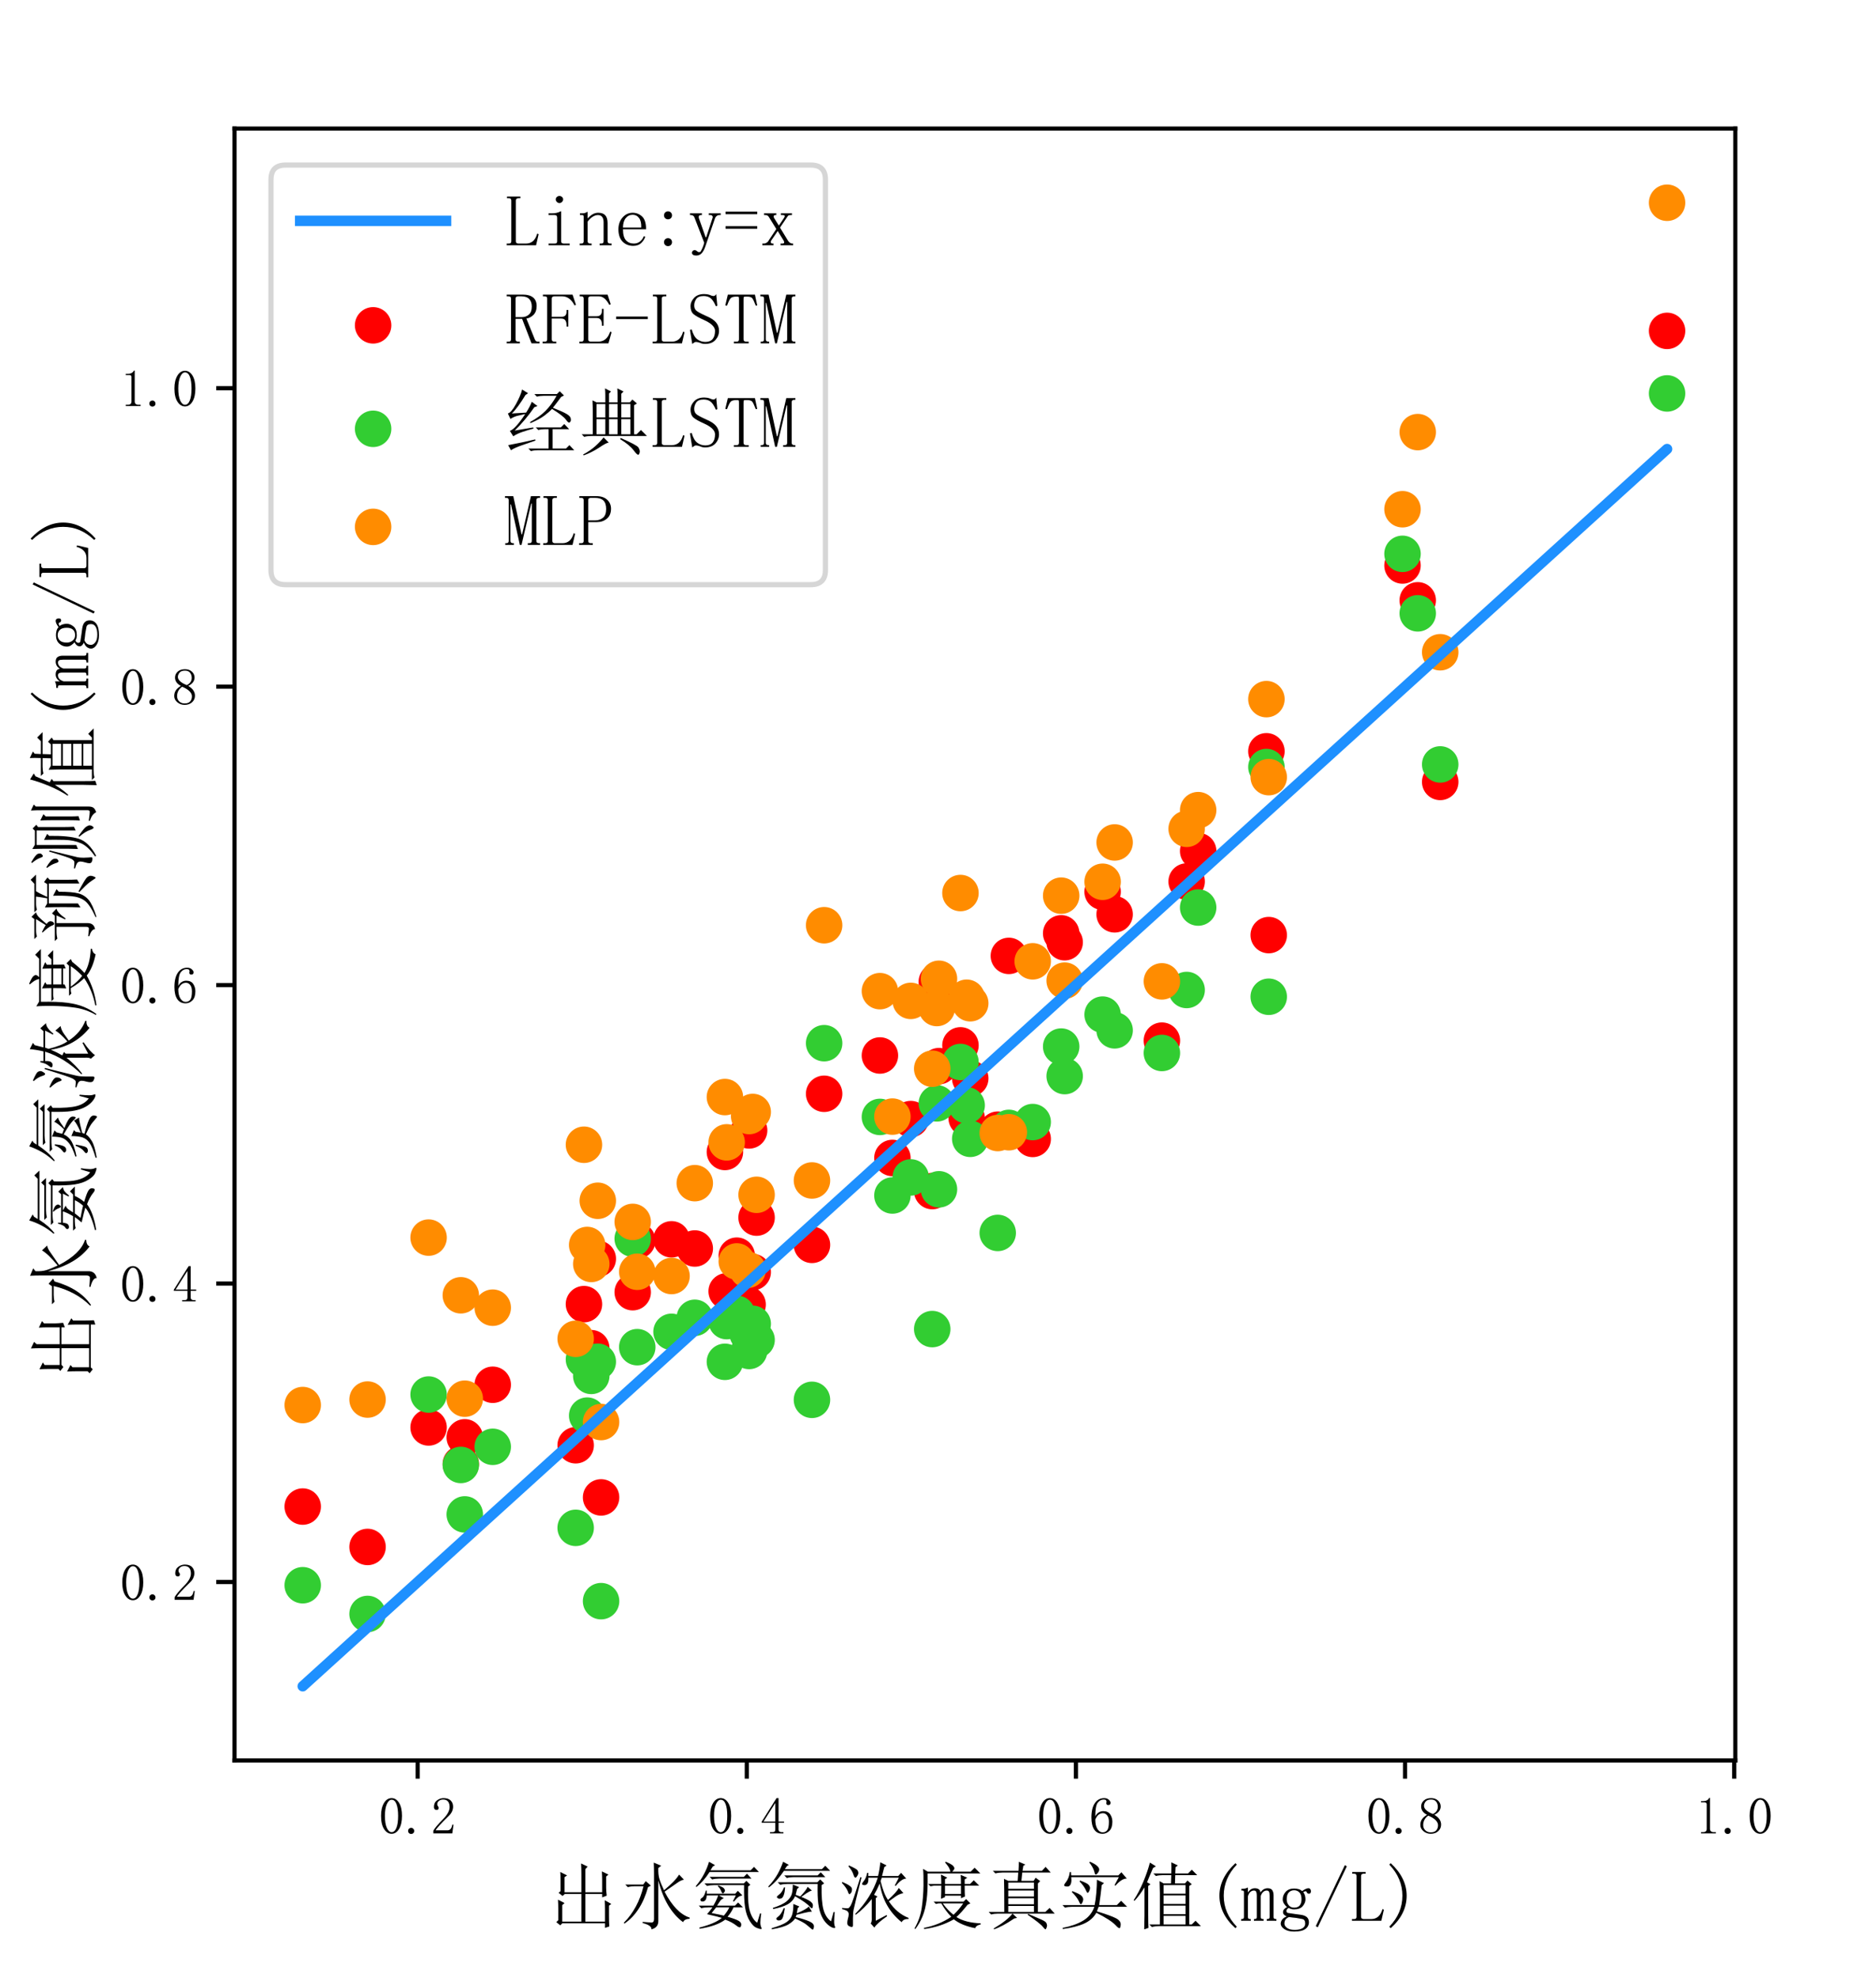<?xml version="1.0" encoding="utf-8" standalone="no"?>
<!DOCTYPE svg PUBLIC "-//W3C//DTD SVG 1.1//EN"
  "http://www.w3.org/Graphics/SVG/1.1/DTD/svg11.dtd">
<!-- Created with matplotlib (https://matplotlib.org/) -->
<svg height="379.44pt" version="1.1" viewBox="0 0 360 379.44" width="360pt" xmlns="http://www.w3.org/2000/svg" xmlns:xlink="http://www.w3.org/1999/xlink">
 <defs>
  <style type="text/css">
*{stroke-linecap:butt;stroke-linejoin:round;}
  </style>
 </defs>
 <g id="figure_1">
  <g id="patch_1">
   <path d="M 0 379.44 
L 360 379.44 
L 360 0 
L 0 0 
z
" style="fill:#ffffff;"/>
  </g>
  <g id="axes_1">
   <g id="patch_2">
    <path d="M 45 337.702 
L 333 337.702 
L 333 24.664 
L 45 24.664 
z
" style="fill:#ffffff;"/>
   </g>
   <g id="PathCollection_1">
    <defs>
     <path d="M 0 3 
C 0.796 3 1.559 2.684 2.121 2.121 
C 2.684 1.559 3 0.796 3 0 
C 3 -0.796 2.684 -1.559 2.121 -2.121 
C 1.559 -2.684 0.796 -3 0 -3 
C -0.796 -3 -1.559 -2.684 -2.121 -2.121 
C -2.684 -1.559 -3 -0.796 -3 0 
C -3 0.796 -2.684 1.559 -2.121 2.121 
C -1.559 2.684 -0.796 3 0 3 
z
" id="m45d64f2044" style="stroke:#ff0000;"/>
    </defs>
    <g clip-path="url(#p4e474a3912)">
     <use style="fill:#ff0000;stroke:#ff0000;" x="145.188" xlink:href="#m45d64f2044" y="233.573"/>
     <use style="fill:#ff0000;stroke:#ff0000;" x="243.467" xlink:href="#m45d64f2044" y="179.379"/>
     <use style="fill:#ff0000;stroke:#ff0000;" x="272.061" xlink:href="#m45d64f2044" y="115.162"/>
     <use style="fill:#ff0000;stroke:#ff0000;" x="243.023" xlink:href="#m45d64f2044" y="144.118"/>
     <use style="fill:#ff0000;stroke:#ff0000;" x="185.501" xlink:href="#m45d64f2044" y="214.489"/>
     <use style="fill:#ff0000;stroke:#ff0000;" x="222.962" xlink:href="#m45d64f2044" y="199.63"/>
     <use style="fill:#ff0000;stroke:#ff0000;" x="229.925" xlink:href="#m45d64f2044" y="163.257"/>
     <use style="fill:#ff0000;stroke:#ff0000;" x="227.715" xlink:href="#m45d64f2044" y="169.1"/>
     <use style="fill:#ff0000;stroke:#ff0000;" x="168.853" xlink:href="#m45d64f2044" y="202.475"/>
     <use style="fill:#ff0000;stroke:#ff0000;" x="191.462" xlink:href="#m45d64f2044" y="216.71"/>
     <use style="fill:#ff0000;stroke:#ff0000;" x="141.385" xlink:href="#m45d64f2044" y="240.878"/>
     <use style="fill:#ff0000;stroke:#ff0000;" x="115.345" xlink:href="#m45d64f2044" y="287.247"/>
     <use style="fill:#ff0000;stroke:#ff0000;" x="121.416" xlink:href="#m45d64f2044" y="247.881"/>
     <use style="fill:#ff0000;stroke:#ff0000;" x="276.374" xlink:href="#m45d64f2044" y="149.996"/>
     <use style="fill:#ff0000;stroke:#ff0000;" x="319.909" xlink:href="#m45d64f2044" y="63.473"/>
     <use style="fill:#ff0000;stroke:#ff0000;" x="269.138" xlink:href="#m45d64f2044" y="108.479"/>
     <use style="fill:#ff0000;stroke:#ff0000;" x="184.31" xlink:href="#m45d64f2044" y="200.53"/>
     <use style="fill:#ff0000;stroke:#ff0000;" x="186.187" xlink:href="#m45d64f2044" y="206.869"/>
     <use style="fill:#ff0000;stroke:#ff0000;" x="203.639" xlink:href="#m45d64f2044" y="179.045"/>
     <use style="fill:#ff0000;stroke:#ff0000;" x="213.896" xlink:href="#m45d64f2044" y="175.393"/>
     <use style="fill:#ff0000;stroke:#ff0000;" x="180.187" xlink:href="#m45d64f2044" y="204.516"/>
     <use style="fill:#ff0000;stroke:#ff0000;" x="171.251" xlink:href="#m45d64f2044" y="222.131"/>
     <use style="fill:#ff0000;stroke:#ff0000;" x="143.468" xlink:href="#m45d64f2044" y="250.25"/>
     <use style="fill:#ff0000;stroke:#ff0000;" x="70.534" xlink:href="#m45d64f2044" y="296.752"/>
     <use style="fill:#ff0000;stroke:#ff0000;" x="82.247" xlink:href="#m45d64f2044" y="273.83"/>
     <use style="fill:#ff0000;stroke:#ff0000;" x="198.172" xlink:href="#m45d64f2044" y="218.483"/>
     <use style="fill:#ff0000;stroke:#ff0000;" x="204.307" xlink:href="#m45d64f2044" y="180.747"/>
     <use style="fill:#ff0000;stroke:#ff0000;" x="193.596" xlink:href="#m45d64f2044" y="183.369"/>
     <use style="fill:#ff0000;stroke:#ff0000;" x="122.288" xlink:href="#m45d64f2044" y="237.986"/>
     <use style="fill:#ff0000;stroke:#ff0000;" x="94.553" xlink:href="#m45d64f2044" y="265.638"/>
     <use style="fill:#ff0000;stroke:#ff0000;" x="113.464" xlink:href="#m45d64f2044" y="258.627"/>
     <use style="fill:#ff0000;stroke:#ff0000;" x="114.712" xlink:href="#m45d64f2044" y="241.47"/>
     <use style="fill:#ff0000;stroke:#ff0000;" x="155.814" xlink:href="#m45d64f2044" y="238.802"/>
     <use style="fill:#ff0000;stroke:#ff0000;" x="133.326" xlink:href="#m45d64f2044" y="239.5"/>
     <use style="fill:#ff0000;stroke:#ff0000;" x="128.867" xlink:href="#m45d64f2044" y="237.74"/>
     <use style="fill:#ff0000;stroke:#ff0000;" x="89.188" xlink:href="#m45d64f2044" y="275.725"/>
     <use style="fill:#ff0000;stroke:#ff0000;" x="110.471" xlink:href="#m45d64f2044" y="277.244"/>
     <use style="fill:#ff0000;stroke:#ff0000;" x="139.447" xlink:href="#m45d64f2044" y="247.712"/>
     <use style="fill:#ff0000;stroke:#ff0000;" x="158.15" xlink:href="#m45d64f2044" y="209.822"/>
     <use style="fill:#ff0000;stroke:#ff0000;" x="211.589" xlink:href="#m45d64f2044" y="171.062"/>
     <use style="fill:#ff0000;stroke:#ff0000;" x="179.773" xlink:href="#m45d64f2044" y="188.328"/>
     <use style="fill:#ff0000;stroke:#ff0000;" x="143.756" xlink:href="#m45d64f2044" y="216.846"/>
     <use style="fill:#ff0000;stroke:#ff0000;" x="139.108" xlink:href="#m45d64f2044" y="220.987"/>
     <use style="fill:#ff0000;stroke:#ff0000;" x="178.895" xlink:href="#m45d64f2044" y="228.483"/>
     <use style="fill:#ff0000;stroke:#ff0000;" x="144.444" xlink:href="#m45d64f2044" y="244.023"/>
     <use style="fill:#ff0000;stroke:#ff0000;" x="112.06" xlink:href="#m45d64f2044" y="250.174"/>
     <use style="fill:#ff0000;stroke:#ff0000;" x="112.677" xlink:href="#m45d64f2044" y="259.915"/>
     <use style="fill:#ff0000;stroke:#ff0000;" x="58.091" xlink:href="#m45d64f2044" y="289.005"/>
     <use style="fill:#ff0000;stroke:#ff0000;" x="88.431" xlink:href="#m45d64f2044" y="280.838"/>
     <use style="fill:#ff0000;stroke:#ff0000;" x="174.768" xlink:href="#m45d64f2044" y="214.67"/>
    </g>
   </g>
   <g id="PathCollection_2">
    <defs>
     <path d="M 0 3 
C 0.796 3 1.559 2.684 2.121 2.121 
C 2.684 1.559 3 0.796 3 0 
C 3 -0.796 2.684 -1.559 2.121 -2.121 
C 1.559 -2.684 0.796 -3 0 -3 
C -0.796 -3 -1.559 -2.684 -2.121 -2.121 
C -2.684 -1.559 -3 -0.796 -3 0 
C -3 0.796 -2.684 1.559 -2.121 2.121 
C -1.559 2.684 -0.796 3 0 3 
z
" id="m7115750c5b" style="stroke:#32cd32;"/>
    </defs>
    <g clip-path="url(#p4e474a3912)">
     <use style="fill:#32cd32;stroke:#32cd32;" x="145.188" xlink:href="#m7115750c5b" y="257.032"/>
     <use style="fill:#32cd32;stroke:#32cd32;" x="243.467" xlink:href="#m7115750c5b" y="191.208"/>
     <use style="fill:#32cd32;stroke:#32cd32;" x="272.061" xlink:href="#m7115750c5b" y="117.655"/>
     <use style="fill:#32cd32;stroke:#32cd32;" x="243.023" xlink:href="#m7115750c5b" y="147.139"/>
     <use style="fill:#32cd32;stroke:#32cd32;" x="185.501" xlink:href="#m7115750c5b" y="212.03"/>
     <use style="fill:#32cd32;stroke:#32cd32;" x="222.962" xlink:href="#m7115750c5b" y="201.99"/>
     <use style="fill:#32cd32;stroke:#32cd32;" x="229.925" xlink:href="#m7115750c5b" y="174.094"/>
     <use style="fill:#32cd32;stroke:#32cd32;" x="227.715" xlink:href="#m7115750c5b" y="189.909"/>
     <use style="fill:#32cd32;stroke:#32cd32;" x="168.853" xlink:href="#m7115750c5b" y="214.259"/>
     <use style="fill:#32cd32;stroke:#32cd32;" x="191.462" xlink:href="#m7115750c5b" y="236.512"/>
     <use style="fill:#32cd32;stroke:#32cd32;" x="141.385" xlink:href="#m7115750c5b" y="252.027"/>
     <use style="fill:#32cd32;stroke:#32cd32;" x="115.345" xlink:href="#m7115750c5b" y="307.15"/>
     <use style="fill:#32cd32;stroke:#32cd32;" x="121.416" xlink:href="#m7115750c5b" y="237.612"/>
     <use style="fill:#32cd32;stroke:#32cd32;" x="276.374" xlink:href="#m7115750c5b" y="146.64"/>
     <use style="fill:#32cd32;stroke:#32cd32;" x="319.909" xlink:href="#m7115750c5b" y="75.471"/>
     <use style="fill:#32cd32;stroke:#32cd32;" x="269.138" xlink:href="#m7115750c5b" y="106.243"/>
     <use style="fill:#32cd32;stroke:#32cd32;" x="184.31" xlink:href="#m7115750c5b" y="203.719"/>
     <use style="fill:#32cd32;stroke:#32cd32;" x="186.187" xlink:href="#m7115750c5b" y="218.463"/>
     <use style="fill:#32cd32;stroke:#32cd32;" x="203.639" xlink:href="#m7115750c5b" y="200.764"/>
     <use style="fill:#32cd32;stroke:#32cd32;" x="213.896" xlink:href="#m7115750c5b" y="197.651"/>
     <use style="fill:#32cd32;stroke:#32cd32;" x="180.187" xlink:href="#m7115750c5b" y="228.144"/>
     <use style="fill:#32cd32;stroke:#32cd32;" x="171.251" xlink:href="#m7115750c5b" y="229.332"/>
     <use style="fill:#32cd32;stroke:#32cd32;" x="143.468" xlink:href="#m7115750c5b" y="255.828"/>
     <use style="fill:#32cd32;stroke:#32cd32;" x="70.534" xlink:href="#m7115750c5b" y="309.607"/>
     <use style="fill:#32cd32;stroke:#32cd32;" x="82.247" xlink:href="#m7115750c5b" y="267.515"/>
     <use style="fill:#32cd32;stroke:#32cd32;" x="198.172" xlink:href="#m7115750c5b" y="215.243"/>
     <use style="fill:#32cd32;stroke:#32cd32;" x="204.307" xlink:href="#m7115750c5b" y="206.427"/>
     <use style="fill:#32cd32;stroke:#32cd32;" x="193.596" xlink:href="#m7115750c5b" y="216.363"/>
     <use style="fill:#32cd32;stroke:#32cd32;" x="122.288" xlink:href="#m7115750c5b" y="258.429"/>
     <use style="fill:#32cd32;stroke:#32cd32;" x="94.553" xlink:href="#m7115750c5b" y="277.542"/>
     <use style="fill:#32cd32;stroke:#32cd32;" x="113.464" xlink:href="#m7115750c5b" y="263.939"/>
     <use style="fill:#32cd32;stroke:#32cd32;" x="114.712" xlink:href="#m7115750c5b" y="261.222"/>
     <use style="fill:#32cd32;stroke:#32cd32;" x="155.814" xlink:href="#m7115750c5b" y="268.53"/>
     <use style="fill:#32cd32;stroke:#32cd32;" x="133.326" xlink:href="#m7115750c5b" y="252.794"/>
     <use style="fill:#32cd32;stroke:#32cd32;" x="128.867" xlink:href="#m7115750c5b" y="255.484"/>
     <use style="fill:#32cd32;stroke:#32cd32;" x="89.188" xlink:href="#m7115750c5b" y="290.509"/>
     <use style="fill:#32cd32;stroke:#32cd32;" x="110.471" xlink:href="#m7115750c5b" y="293.085"/>
     <use style="fill:#32cd32;stroke:#32cd32;" x="139.447" xlink:href="#m7115750c5b" y="253.431"/>
     <use style="fill:#32cd32;stroke:#32cd32;" x="158.15" xlink:href="#m7115750c5b" y="200.116"/>
     <use style="fill:#32cd32;stroke:#32cd32;" x="211.589" xlink:href="#m7115750c5b" y="194.633"/>
     <use style="fill:#32cd32;stroke:#32cd32;" x="179.773" xlink:href="#m7115750c5b" y="211.658"/>
     <use style="fill:#32cd32;stroke:#32cd32;" x="143.756" xlink:href="#m7115750c5b" y="259.155"/>
     <use style="fill:#32cd32;stroke:#32cd32;" x="139.108" xlink:href="#m7115750c5b" y="261.238"/>
     <use style="fill:#32cd32;stroke:#32cd32;" x="178.895" xlink:href="#m7115750c5b" y="254.959"/>
     <use style="fill:#32cd32;stroke:#32cd32;" x="144.444" xlink:href="#m7115750c5b" y="253.944"/>
     <use style="fill:#32cd32;stroke:#32cd32;" x="112.06" xlink:href="#m7115750c5b" y="260.775"/>
     <use style="fill:#32cd32;stroke:#32cd32;" x="112.677" xlink:href="#m7115750c5b" y="271.56"/>
     <use style="fill:#32cd32;stroke:#32cd32;" x="58.091" xlink:href="#m7115750c5b" y="304.095"/>
     <use style="fill:#32cd32;stroke:#32cd32;" x="88.431" xlink:href="#m7115750c5b" y="281.022"/>
     <use style="fill:#32cd32;stroke:#32cd32;" x="174.768" xlink:href="#m7115750c5b" y="225.867"/>
    </g>
   </g>
   <g id="PathCollection_3">
    <defs>
     <path d="M 0 3 
C 0.796 3 1.559 2.684 2.121 2.121 
C 2.684 1.559 3 0.796 3 0 
C 3 -0.796 2.684 -1.559 2.121 -2.121 
C 1.559 -2.684 0.796 -3 0 -3 
C -0.796 -3 -1.559 -2.684 -2.121 -2.121 
C -2.684 -1.559 -3 -0.796 -3 0 
C -3 0.796 -2.684 1.559 -2.121 2.121 
C -1.559 2.684 -0.796 3 0 3 
z
" id="m3a000a0d68" style="stroke:#ff8c00;"/>
    </defs>
    <g clip-path="url(#p4e474a3912)">
     <use style="fill:#ff8c00;stroke:#ff8c00;" x="145.188" xlink:href="#m3a000a0d68" y="229.2"/>
     <use style="fill:#ff8c00;stroke:#ff8c00;" x="243.467" xlink:href="#m3a000a0d68" y="149.078"/>
     <use style="fill:#ff8c00;stroke:#ff8c00;" x="272.061" xlink:href="#m3a000a0d68" y="82.892"/>
     <use style="fill:#ff8c00;stroke:#ff8c00;" x="243.023" xlink:href="#m3a000a0d68" y="134.117"/>
     <use style="fill:#ff8c00;stroke:#ff8c00;" x="185.501" xlink:href="#m3a000a0d68" y="191.397"/>
     <use style="fill:#ff8c00;stroke:#ff8c00;" x="222.962" xlink:href="#m3a000a0d68" y="188.256"/>
     <use style="fill:#ff8c00;stroke:#ff8c00;" x="229.925" xlink:href="#m3a000a0d68" y="155.411"/>
     <use style="fill:#ff8c00;stroke:#ff8c00;" x="227.715" xlink:href="#m3a000a0d68" y="158.996"/>
     <use style="fill:#ff8c00;stroke:#ff8c00;" x="168.853" xlink:href="#m3a000a0d68" y="190.136"/>
     <use style="fill:#ff8c00;stroke:#ff8c00;" x="191.462" xlink:href="#m3a000a0d68" y="217.349"/>
     <use style="fill:#ff8c00;stroke:#ff8c00;" x="141.385" xlink:href="#m3a000a0d68" y="241.985"/>
     <use style="fill:#ff8c00;stroke:#ff8c00;" x="115.345" xlink:href="#m3a000a0d68" y="272.791"/>
     <use style="fill:#ff8c00;stroke:#ff8c00;" x="121.416" xlink:href="#m3a000a0d68" y="234.396"/>
     <use style="fill:#ff8c00;stroke:#ff8c00;" x="276.374" xlink:href="#m3a000a0d68" y="125.121"/>
     <use style="fill:#ff8c00;stroke:#ff8c00;" x="319.909" xlink:href="#m3a000a0d68" y="38.893"/>
     <use style="fill:#ff8c00;stroke:#ff8c00;" x="269.138" xlink:href="#m3a000a0d68" y="97.688"/>
     <use style="fill:#ff8c00;stroke:#ff8c00;" x="184.31" xlink:href="#m3a000a0d68" y="171.31"/>
     <use style="fill:#ff8c00;stroke:#ff8c00;" x="186.187" xlink:href="#m3a000a0d68" y="192.455"/>
     <use style="fill:#ff8c00;stroke:#ff8c00;" x="203.639" xlink:href="#m3a000a0d68" y="171.818"/>
     <use style="fill:#ff8c00;stroke:#ff8c00;" x="213.896" xlink:href="#m3a000a0d68" y="161.608"/>
     <use style="fill:#ff8c00;stroke:#ff8c00;" x="180.187" xlink:href="#m3a000a0d68" y="187.758"/>
     <use style="fill:#ff8c00;stroke:#ff8c00;" x="171.251" xlink:href="#m3a000a0d68" y="214.197"/>
     <use style="fill:#ff8c00;stroke:#ff8c00;" x="143.468" xlink:href="#m3a000a0d68" y="243.591"/>
     <use style="fill:#ff8c00;stroke:#ff8c00;" x="70.534" xlink:href="#m3a000a0d68" y="268.477"/>
     <use style="fill:#ff8c00;stroke:#ff8c00;" x="82.247" xlink:href="#m3a000a0d68" y="237.41"/>
     <use style="fill:#ff8c00;stroke:#ff8c00;" x="198.172" xlink:href="#m3a000a0d68" y="184.411"/>
     <use style="fill:#ff8c00;stroke:#ff8c00;" x="204.307" xlink:href="#m3a000a0d68" y="188.119"/>
     <use style="fill:#ff8c00;stroke:#ff8c00;" x="193.596" xlink:href="#m3a000a0d68" y="217.198"/>
     <use style="fill:#ff8c00;stroke:#ff8c00;" x="122.288" xlink:href="#m3a000a0d68" y="243.963"/>
     <use style="fill:#ff8c00;stroke:#ff8c00;" x="94.553" xlink:href="#m3a000a0d68" y="250.852"/>
     <use style="fill:#ff8c00;stroke:#ff8c00;" x="113.464" xlink:href="#m3a000a0d68" y="242.462"/>
     <use style="fill:#ff8c00;stroke:#ff8c00;" x="114.712" xlink:href="#m3a000a0d68" y="230.343"/>
     <use style="fill:#ff8c00;stroke:#ff8c00;" x="155.814" xlink:href="#m3a000a0d68" y="226.451"/>
     <use style="fill:#ff8c00;stroke:#ff8c00;" x="133.326" xlink:href="#m3a000a0d68" y="226.967"/>
     <use style="fill:#ff8c00;stroke:#ff8c00;" x="128.867" xlink:href="#m3a000a0d68" y="244.779"/>
     <use style="fill:#ff8c00;stroke:#ff8c00;" x="89.188" xlink:href="#m3a000a0d68" y="268.31"/>
     <use style="fill:#ff8c00;stroke:#ff8c00;" x="110.471" xlink:href="#m3a000a0d68" y="256.823"/>
     <use style="fill:#ff8c00;stroke:#ff8c00;" x="139.447" xlink:href="#m3a000a0d68" y="219.138"/>
     <use style="fill:#ff8c00;stroke:#ff8c00;" x="158.15" xlink:href="#m3a000a0d68" y="177.49"/>
     <use style="fill:#ff8c00;stroke:#ff8c00;" x="211.589" xlink:href="#m3a000a0d68" y="169.151"/>
     <use style="fill:#ff8c00;stroke:#ff8c00;" x="179.773" xlink:href="#m3a000a0d68" y="193.368"/>
     <use style="fill:#ff8c00;stroke:#ff8c00;" x="143.756" xlink:href="#m3a000a0d68" y="214.093"/>
     <use style="fill:#ff8c00;stroke:#ff8c00;" x="139.108" xlink:href="#m3a000a0d68" y="210.449"/>
     <use style="fill:#ff8c00;stroke:#ff8c00;" x="178.895" xlink:href="#m3a000a0d68" y="205.011"/>
     <use style="fill:#ff8c00;stroke:#ff8c00;" x="144.444" xlink:href="#m3a000a0d68" y="213.31"/>
     <use style="fill:#ff8c00;stroke:#ff8c00;" x="112.06" xlink:href="#m3a000a0d68" y="219.599"/>
     <use style="fill:#ff8c00;stroke:#ff8c00;" x="112.677" xlink:href="#m3a000a0d68" y="238.826"/>
     <use style="fill:#ff8c00;stroke:#ff8c00;" x="58.091" xlink:href="#m3a000a0d68" y="269.531"/>
     <use style="fill:#ff8c00;stroke:#ff8c00;" x="88.431" xlink:href="#m3a000a0d68" y="248.475"/>
     <use style="fill:#ff8c00;stroke:#ff8c00;" x="174.768" xlink:href="#m3a000a0d68" y="191.999"/>
    </g>
   </g>
   <g id="matplotlib.axis_1">
    <g id="xtick_1">
     <g id="line2d_1">
      <defs>
       <path d="M 0 0 
L 0 3.5 
" id="m9f53e99a9b" style="stroke:#000000;stroke-width:0.8;"/>
      </defs>
      <g>
       <use style="stroke:#000000;stroke-width:0.8;" x="80.151" xlink:href="#m9f53e99a9b" y="337.702"/>
      </g>
     </g>
     <g id="text_1">
      <!-- 0.2 -->
      <defs>
       <path d="M 25 66.016 
Q 19.531 66.016 15.812 57.609 
Q 12.109 49.219 12.109 35.156 
Q 12.109 20.312 15.812 12.109 
Q 19.531 3.906 25 3.906 
Q 30.859 3.906 34.172 12.109 
Q 37.5 20.312 37.5 35.156 
Q 37.5 49.219 34.375 57.609 
Q 31.25 66.016 25 66.016 
z
M 25 0.781 
Q 16.406 0.781 10.547 9.766 
Q 4.688 18.75 4.688 35.156 
Q 4.688 50.391 10.344 59.766 
Q 16.016 69.141 25 69.141 
Q 33.594 69.141 39.25 60.156 
Q 44.922 51.172 44.922 35.156 
Q 44.922 19.141 39.25 9.953 
Q 33.594 0.781 25 0.781 
z
" id="SimSun-48"/>
       <path d="M 12.5 0.391 
Q 10.156 0.391 8.391 1.953 
Q 6.641 3.516 6.641 6.25 
Q 6.641 8.984 8.391 10.547 
Q 10.156 12.109 12.5 12.109 
Q 14.844 12.109 16.594 10.344 
Q 18.359 8.594 18.359 6.25 
Q 18.359 3.516 16.594 1.953 
Q 14.844 0.391 12.5 0.391 
z
" id="SimSun-46"/>
       <path d="M 36.328 51.953 
Q 36.328 58.984 33.203 62.688 
Q 30.078 66.406 23.828 66.406 
Q 19.141 66.406 15.812 63.859 
Q 12.5 61.328 12.5 57.422 
Q 12.5 55.078 14.062 53.516 
Q 15.234 51.953 15.234 50.391 
Q 15.234 48.438 14.25 47.453 
Q 13.281 46.484 11.328 46.484 
Q 8.984 46.484 7.609 47.844 
Q 6.25 49.219 6.25 52.344 
Q 6.25 60.547 12.109 64.844 
Q 17.969 69.141 24.609 69.141 
Q 33.984 69.141 38.469 64.453 
Q 42.969 59.766 42.969 52.734 
Q 42.969 48.047 40.812 43.359 
Q 38.672 38.672 33.984 34.375 
Q 22.656 23.438 16.594 16.594 
Q 10.547 9.766 9.375 7.422 
L 32.422 7.422 
Q 35.938 7.422 38.281 10.156 
Q 40.625 12.891 41.406 18.359 
L 43.75 18.359 
L 41.406 1.562 
L 5.078 1.562 
L 5.078 6.641 
Q 7.031 10.156 11.516 15.625 
Q 16.016 21.094 23.438 28.516 
Q 30.078 35.156 33.203 41.016 
Q 36.328 46.875 36.328 51.953 
z
" id="SimSun-50"/>
      </defs>
      <g transform="translate(72.651 351.85)scale(0.1 -0.1)">
       <use xlink:href="#SimSun-48"/>
       <use x="50" xlink:href="#SimSun-46"/>
       <use x="100" xlink:href="#SimSun-50"/>
      </g>
     </g>
    </g>
    <g id="xtick_2">
     <g id="line2d_2">
      <g>
       <use style="stroke:#000000;stroke-width:0.8;" x="143.31" xlink:href="#m9f53e99a9b" y="337.702"/>
      </g>
     </g>
     <g id="text_2">
      <!-- 0.4 -->
      <defs>
       <path d="M 35.938 8.984 
Q 35.938 6.25 37.5 5.078 
Q 39.062 3.906 41.797 3.906 
L 45.312 3.906 
L 45.312 1.562 
L 19.531 1.562 
L 19.531 3.906 
L 23.828 3.906 
Q 26.953 3.906 28.312 5.078 
Q 29.688 6.25 29.688 8.984 
L 29.688 21.875 
L 3.516 21.875 
L 3.516 23.828 
L 32.031 69.141 
L 35.938 69.141 
L 35.938 24.219 
L 46.484 24.219 
L 46.484 21.875 
L 35.938 21.875 
z
M 29.297 59.375 
L 7.031 24.219 
L 29.688 24.219 
L 29.688 59.375 
z
" id="SimSun-52"/>
      </defs>
      <g transform="translate(135.81 351.85)scale(0.1 -0.1)">
       <use xlink:href="#SimSun-48"/>
       <use x="50" xlink:href="#SimSun-46"/>
       <use x="100" xlink:href="#SimSun-52"/>
      </g>
     </g>
    </g>
    <g id="xtick_3">
     <g id="line2d_3">
      <g>
       <use style="stroke:#000000;stroke-width:0.8;" x="206.469" xlink:href="#m9f53e99a9b" y="337.702"/>
      </g>
     </g>
     <g id="text_3">
      <!-- 0.6 -->
      <defs>
       <path d="M 12.109 28.125 
Q 12.109 16.406 16.203 9.953 
Q 20.312 3.516 26.172 3.516 
Q 32.031 3.516 35.156 7.812 
Q 38.281 12.109 38.281 23.828 
Q 38.281 31.641 34.953 35.938 
Q 31.641 40.234 26.953 40.234 
Q 22.656 40.234 18.938 37.688 
Q 15.234 35.156 12.109 28.125 
z
M 27.344 44.141 
Q 36.719 44.141 40.812 37.891 
Q 44.922 31.641 44.922 23.828 
Q 44.922 12.109 39.25 6.438 
Q 33.594 0.781 26.172 0.781 
Q 15.625 0.781 10.156 8.781 
Q 4.688 16.797 4.688 32.031 
Q 4.688 50 11.328 59.562 
Q 17.969 69.141 29.297 69.141 
Q 34.766 69.141 38.078 66.016 
Q 41.406 62.891 41.406 60.547 
Q 41.406 58.203 40.422 57.031 
Q 39.453 55.859 37.109 55.859 
Q 35.156 55.859 34.172 56.828 
Q 33.203 57.812 33.203 59.766 
Q 33.203 60.547 33.594 61.328 
Q 33.594 62.109 33.594 62.891 
Q 33.594 64.453 32.422 65.422 
Q 31.25 66.406 28.125 66.406 
Q 21.484 66.406 16.797 60.344 
Q 12.109 54.297 12.109 33.984 
Q 14.453 39.062 18.547 41.594 
Q 22.656 44.141 27.344 44.141 
z
" id="SimSun-54"/>
      </defs>
      <g transform="translate(198.969 351.85)scale(0.1 -0.1)">
       <use xlink:href="#SimSun-48"/>
       <use x="50" xlink:href="#SimSun-46"/>
       <use x="100" xlink:href="#SimSun-54"/>
      </g>
     </g>
    </g>
    <g id="xtick_4">
     <g id="line2d_4">
      <g>
       <use style="stroke:#000000;stroke-width:0.8;" x="269.629" xlink:href="#m9f53e99a9b" y="337.702"/>
      </g>
     </g>
     <g id="text_4">
      <!-- 0.8 -->
      <defs>
       <path d="M 9.766 17.578 
Q 9.766 11.328 13.859 7.422 
Q 17.969 3.516 24.219 3.516 
Q 31.641 3.516 34.953 7.422 
Q 38.281 11.328 38.281 17.188 
Q 38.281 22.266 33.594 26.953 
Q 28.906 31.641 19.531 35.547 
Q 14.844 32.422 12.297 27.734 
Q 9.766 23.047 9.766 17.578 
z
M 44.141 18.359 
Q 44.141 10.938 38.672 5.859 
Q 33.203 0.781 24.219 0.781 
Q 16.016 0.781 10.156 5.859 
Q 4.297 10.938 4.297 17.578 
Q 4.297 24.219 7.609 28.906 
Q 10.938 33.594 17.188 37.109 
Q 11.719 39.844 8.781 43.938 
Q 5.859 48.047 5.859 53.125 
Q 5.859 59.766 10.938 64.453 
Q 16.016 69.141 25 69.141 
Q 33.203 69.141 38.281 64.453 
Q 43.359 59.766 43.359 53.125 
Q 43.359 48.438 40.422 44.328 
Q 37.5 40.234 31.25 37.109 
Q 37.891 33.203 41.016 28.516 
Q 44.141 23.828 44.141 18.359 
z
M 37.891 52.734 
Q 37.891 58.203 34.766 62.297 
Q 31.641 66.406 25 66.406 
Q 17.578 66.406 14.453 62.5 
Q 11.328 58.594 11.328 54.297 
Q 11.328 50 15.812 45.891 
Q 20.312 41.797 28.516 38.672 
Q 33.203 41.016 35.547 44.531 
Q 37.891 48.047 37.891 52.734 
z
" id="SimSun-56"/>
      </defs>
      <g transform="translate(262.129 351.85)scale(0.1 -0.1)">
       <use xlink:href="#SimSun-48"/>
       <use x="50" xlink:href="#SimSun-46"/>
       <use x="100" xlink:href="#SimSun-56"/>
      </g>
     </g>
    </g>
    <g id="xtick_5">
     <g id="line2d_5">
      <g>
       <use style="stroke:#000000;stroke-width:0.8;" x="332.788" xlink:href="#m9f53e99a9b" y="337.702"/>
      </g>
     </g>
     <g id="text_5">
      <!-- 1.0 -->
      <defs>
       <path d="M 28.516 69.531 
L 28.516 10.156 
Q 28.516 7.031 30.469 5.469 
Q 32.422 3.906 35.938 3.906 
L 39.844 3.906 
L 39.844 1.562 
L 11.328 1.562 
L 11.328 3.906 
L 14.844 3.906 
Q 18.75 3.906 20.5 5.469 
Q 22.266 7.031 22.266 10.156 
L 22.266 57.422 
Q 22.266 58.984 21.281 59.953 
Q 20.312 60.938 18.359 60.938 
L 11.328 60.938 
L 11.328 63.281 
L 14.844 63.281 
Q 19.531 63.281 22.453 64.844 
Q 25.391 66.406 26.953 69.531 
z
" id="SimSun-49"/>
      </defs>
      <g transform="translate(325.288 351.85)scale(0.1 -0.1)">
       <use xlink:href="#SimSun-49"/>
       <use x="50" xlink:href="#SimSun-46"/>
       <use x="100" xlink:href="#SimSun-48"/>
      </g>
     </g>
    </g>
    <g id="text_6">
     <!-- 出水氨氮浓度真实值(mg/L) -->
     <defs>
      <path d="M 80.859 62.109 
L 80.859 46.875 
Q 80.859 42.969 81.641 35.938 
L 75.391 33.594 
L 75.391 38.281 
L 52.344 38.281 
L 52.344 0.391 
L 79.297 0.391 
L 79.297 17.578 
Q 79.297 23.047 78.906 29.688 
L 87.891 24.609 
L 84.766 22.266 
L 84.766 7.812 
Q 84.766 0.781 85.156 -6.25 
L 79.297 -8.203 
L 79.297 -1.953 
L 20.703 -1.953 
L 17.969 -4.688 
L 12.5 -0.391 
L 15.234 2.344 
L 15.234 17.578 
Q 15.234 23.438 14.844 30.469 
L 23.828 25.781 
L 20.703 23.047 
L 20.703 0.391 
L 46.875 0.391 
L 46.875 38.281 
L 24.219 38.281 
L 21.094 35.547 
L 15.625 39.844 
L 18.359 42.188 
L 18.359 58.203 
Q 18.359 62.891 17.969 68.359 
L 27.344 63.672 
L 23.828 61.328 
L 23.828 40.625 
L 46.875 40.625 
L 46.875 66.406 
Q 46.875 73.438 46.484 80.078 
L 55.469 75.781 
L 52.344 72.266 
L 52.344 40.625 
L 75.391 40.625 
L 75.391 58.203 
Q 75.391 62.891 75 69.141 
L 83.984 64.844 
z
" id="SimSun-20986"/>
      <path d="M 46.094 81.25 
L 56.25 76.953 
L 52.344 73.828 
Q 51.953 64.844 53.906 58.594 
Q 55.859 52.344 60.156 43.359 
Q 75.391 55.859 80.859 64.844 
L 87.5 57.812 
Q 83.594 57.422 77.734 53.125 
Q 71.484 48.828 60.938 41.406 
Q 76.172 12.109 95.312 5.859 
L 95.312 4.297 
Q 87.891 3.906 86.328 -0.391 
Q 62.5 17.188 52.344 56.641 
L 52.344 1.953 
Q 52.734 -7.812 42.969 -10.156 
Q 43.359 -4.688 30.859 -1.562 
L 30.859 0 
Q 39.844 -0.781 43.156 -0.781 
Q 46.484 -0.781 46.484 3.906 
L 46.484 66.797 
Q 46.484 74.219 46.094 81.25 
z
M 5.859 -2.344 
L 5.078 -1.172 
Q 24.609 18.359 32.031 48.828 
L 19.922 48.828 
Q 14.844 48.828 10.547 47.656 
L 7.031 51.172 
L 31.641 51.172 
L 35.156 55.859 
L 42.188 49.609 
L 38.281 47.656 
Q 28.516 12.891 5.859 -2.344 
z
" id="SimSun-27700"/>
      <path d="M 54.688 28.516 
L 58.594 36.328 
L 35.547 36.328 
L 42.188 32.422 
Q 38.672 31.25 36.719 28.125 
Q 34.375 24.609 32.812 22.266 
L 57.422 22.266 
L 61.719 26.562 
L 68.359 19.922 
L 55.469 19.922 
Q 52.344 12.891 47.266 7.031 
Q 58.203 3.906 62.297 1.562 
Q 66.406 -0.781 66.016 -4.094 
Q 65.625 -7.422 64.062 -7.422 
Q 62.109 -7.422 59.375 -5.078 
Q 53.516 -0.391 44.141 3.125 
Q 32.031 -5.859 8.984 -9.375 
L 8.594 -7.812 
Q 30.078 -2.344 39.453 5.469 
Q 34.766 7.031 19.141 10.547 
Q 22.656 14.453 26.562 19.922 
L 20.703 19.922 
Q 15.625 19.922 11.328 18.75 
L 7.812 22.266 
L 27.734 22.266 
Q 32.031 29.297 34.375 36.328 
L 18.75 36.328 
Q 18.359 31.641 16.984 29.875 
Q 15.625 28.125 13.281 27.922 
Q 10.938 27.734 10.156 29.484 
Q 9.375 31.25 12.5 33.203 
Q 15.234 34.766 17.578 42.969 
L 18.75 42.969 
L 18.75 38.672 
L 57.812 38.672 
L 61.328 42.578 
L 67.578 36.328 
Q 64.062 35.547 62.109 34.172 
Q 60.156 32.812 55.859 27.734 
z
M 31.641 19.922 
Q 29.297 17.188 25.391 12.109 
Q 37.5 9.766 42.188 8.594 
Q 47.266 14.453 49.609 19.922 
z
M 30.078 77.734 
L 26.953 75.781 
L 23.828 70.703 
L 78.906 70.703 
L 83.594 75.391 
L 90.234 68.359 
L 22.656 68.359 
Q 13.672 54.688 4.297 47.656 
L 3.906 49.219 
Q 10.547 57.031 15.031 65.625 
Q 19.531 74.219 21.875 82.422 
z
M 22.656 61.719 
L 69.531 61.719 
L 73.828 66.016 
L 80.078 59.375 
L 35.547 59.375 
Q 30.469 59.375 26.172 58.203 
z
M 87.891 -1.172 
L 91.797 11.719 
L 93.359 11.328 
Q 92.188 3.125 92.188 -0.969 
Q 92.188 -5.078 93.75 -8.203 
Q 94.531 -9.766 92.969 -9.766 
Q 91.016 -9.766 86.719 -8 
Q 82.422 -6.25 77.734 1.172 
Q 73.047 8.594 71.281 19.922 
Q 69.531 31.25 69.922 50.391 
L 28.516 50.391 
Q 23.438 50.391 19.141 49.219 
L 15.625 52.734 
L 69.531 52.734 
L 73.047 56.25 
L 78.516 50.781 
L 75.391 48.438 
Q 75 36.719 75.781 26.562 
Q 76.562 16.406 79.875 9.172 
Q 83.203 1.953 87.891 -1.172 
z
M 34.375 50 
Q 41.016 47.656 42.375 45.891 
Q 43.75 44.141 43.75 42.969 
Q 43.75 41.797 42.578 40.422 
Q 41.406 39.062 41.016 39.062 
Q 39.844 39.062 38.672 41.797 
Q 37.109 46.094 33.984 48.828 
z
" id="SimSun-27688"/>
      <path d="M 26.172 47.266 
Q 25.781 41.016 24.406 37.109 
Q 23.047 33.203 21.281 32.422 
Q 19.531 31.641 18.359 31.641 
Q 17.188 31.641 16.016 32.609 
Q 14.844 33.594 14.844 33.984 
Q 14.844 35.156 17.969 37.5 
Q 21.875 40.234 24.609 47.266 
z
M 25.781 18.75 
Q 24.609 11.328 23.438 7.422 
Q 22.266 3.516 20.5 2.734 
Q 18.75 1.953 17.578 1.953 
Q 16.016 1.953 15.031 2.734 
Q 14.062 3.516 14.062 4.297 
Q 14.062 5.469 16.797 7.422 
Q 20.703 10.156 24.219 18.75 
z
M 23.438 82.422 
L 31.25 78.125 
Q 28.906 76.953 28.125 75.781 
Q 27.344 74.609 25.781 72.266 
L 76.562 72.266 
L 81.25 76.953 
L 87.891 69.922 
L 24.609 69.922 
Q 20.312 63.672 15.422 58 
Q 10.547 52.344 3.906 47.266 
L 3.125 48.438 
Q 11.328 57.422 15.812 65.422 
Q 20.312 73.438 23.438 82.422 
z
M 25 63.672 
L 70.703 63.672 
L 75 67.969 
L 81.25 61.328 
L 37.891 61.328 
Q 32.812 61.328 28.516 60.156 
z
M 92.578 13.672 
L 94.141 13.281 
Q 93.359 4.297 93.359 0.188 
Q 93.359 -3.906 94.531 -6.641 
Q 95.703 -8.984 92.188 -8.203 
Q 88.672 -7.422 83.984 -3.125 
Q 79.297 1.172 76.172 8 
Q 73.047 14.844 71.672 24.609 
Q 70.312 34.375 70.703 51.953 
L 28.906 51.953 
Q 23.828 51.953 19.531 50.781 
L 16.016 54.297 
L 70.312 54.297 
L 74.219 58.203 
L 79.688 52.734 
L 76.172 50.391 
Q 75.781 27.734 78.703 16.984 
Q 81.641 6.25 89.062 0.781 
z
M 43.359 18.75 
Q 42.578 14.453 42.188 11.719 
Q 55.859 17.578 58.594 21.094 
L 62.891 14.062 
Q 59.375 14.062 52.922 12.5 
Q 46.484 10.938 41.797 9.766 
Q 41.406 8.203 40.625 6.641 
Q 53.125 3.516 59.562 0.578 
Q 66.016 -2.344 65.625 -6.438 
Q 65.234 -10.547 64.062 -10.547 
Q 63.281 -10.547 62.5 -9.766 
Q 59.375 -7.031 55.266 -3.703 
Q 51.172 -0.391 39.844 4.688 
Q 37.5 0.781 30.859 -3.312 
Q 24.219 -7.422 7.812 -10.156 
L 7.812 -8.594 
Q 22.656 -4.297 28.312 -0.188 
Q 33.984 3.906 35.734 9.562 
Q 37.5 15.234 37.5 24.609 
L 45.703 21.094 
z
M 47.266 33.594 
L 46.484 34.375 
Q 55.469 43.75 57.031 48.047 
L 62.891 42.969 
Q 59.766 42.188 55.078 39.062 
Q 50.391 35.547 47.266 33.594 
z
M 42.578 44.922 
Q 42.188 43.359 40.625 37.109 
Q 52.734 32.812 58.594 29.484 
Q 64.453 26.172 64.25 22.453 
Q 64.062 18.75 62.891 18.75 
Q 61.719 18.75 59.766 21.094 
Q 55.469 26.172 39.844 35.156 
Q 36.719 28.125 29.875 24.219 
Q 23.047 20.312 9.766 17.578 
L 9.375 19.141 
Q 22.656 23.438 28.312 28.312 
Q 33.984 33.203 35.344 38.281 
Q 36.719 43.359 36.719 51.172 
L 45.312 47.656 
L 42.578 44.922 
z
" id="SimSun-27694"/>
      <path d="M 76.562 50 
L 82.031 60.547 
L 58.594 60.547 
Q 57.812 58.203 57.031 55.859 
Q 61.328 38.281 67.188 30.078 
Q 78.906 40.625 82.031 46.484 
L 88.281 39.453 
Q 82.422 38.281 77.531 34.766 
Q 72.656 31.25 68.359 28.125 
Q 79.297 11.719 95.312 5.469 
L 95.312 3.906 
Q 88.281 4.297 85.938 -0.391 
Q 60.938 19.531 55.859 52.734 
Q 51.953 43.75 48.047 37.109 
L 52.734 34.766 
L 50.391 32.422 
L 50.391 1.562 
L 65.234 9.375 
L 66.016 7.812 
Q 52.344 -1.562 48.438 -7.812 
L 43.359 -1.953 
Q 45.312 -0.781 44.922 6.641 
L 44.922 31.25 
Q 34.375 18.359 23.047 9.766 
L 22.266 10.938 
Q 44.531 33.594 53.125 60.547 
L 40.234 60.547 
Q 40.625 54.297 38.672 52.141 
Q 36.719 50 34.172 50.391 
Q 31.641 50.781 31.641 51.953 
Q 31.641 53.125 33.594 55.469 
Q 37.109 59.375 38.672 67.188 
L 40.234 67.188 
L 40.234 62.891 
L 53.516 62.891 
Q 54.688 67.578 55.469 72.453 
Q 56.25 77.344 56.641 81.641 
L 65.234 77.344 
L 62.109 75 
Q 60.547 68.359 58.984 62.891 
L 81.25 62.891 
L 85.156 67.188 
L 92.188 59.375 
Q 85.938 59.375 77.734 49.219 
z
M 30.859 60.938 
Q 21.094 21.875 20.109 16.984 
Q 19.141 12.109 19.141 5.078 
Q 19.141 -1.953 19.141 -4.484 
Q 19.141 -7.031 17.578 -7.031 
Q 16.406 -7.031 13.859 -5.859 
Q 11.328 -4.688 11.328 -1.562 
Q 11.328 1.172 12.109 3.906 
Q 13.281 7.812 13.281 10.547 
Q 13.281 12.891 11.719 14.453 
Q 10.156 16.016 4.297 17.578 
L 4.297 19.141 
Q 11.328 18.359 12.688 18.75 
Q 14.062 19.141 16.203 22.656 
Q 18.359 26.172 29.297 61.328 
z
M 4.688 54.688 
Q 17.578 49.219 17.766 45.312 
Q 17.969 41.406 16.406 39.641 
Q 14.844 37.891 14.453 37.891 
Q 13.281 37.891 12.109 41.797 
Q 10.156 46.875 3.906 53.516 
z
M 13.672 77.344 
Q 24.219 72.656 25.391 70.703 
Q 26.562 68.75 26.562 67.188 
Q 26.562 65.234 25 62.891 
Q 23.438 60.547 22.656 60.547 
Q 21.094 60.547 19.922 64.453 
Q 17.969 70.703 12.891 76.172 
z
" id="SimSun-27987"/>
      <path d="M 39.844 31.641 
Q 40.234 39.453 40.234 49.609 
L 30.078 49.609 
L 25.391 48.828 
L 22.266 51.953 
L 40.234 51.953 
Q 40.234 57.812 39.844 64.844 
L 48.438 60.547 
L 45.312 58.594 
L 45.312 51.953 
L 67.188 51.953 
Q 67.188 58.594 66.797 64.453 
L 75.781 60.547 
L 72.266 58.203 
L 72.266 51.953 
L 79.688 51.953 
L 84.766 57.031 
L 92.188 49.609 
L 72.266 49.609 
Q 72.266 38.281 72.656 34.766 
L 67.188 32.422 
L 67.188 35.938 
L 45.312 35.938 
L 45.312 33.984 
z
M 76.172 23.438 
Q 67.188 12.109 60.938 6.641 
Q 73.438 -1.172 94.141 -1.953 
L 94.141 -3.516 
Q 87.891 -4.688 86.719 -8.594 
Q 68.359 -5.078 57.422 3.516 
Q 38.672 -7.031 16.797 -9.766 
L 16.406 -8.203 
Q 37.109 -4.297 53.906 7.031 
Q 46.484 14.453 40.234 25.391 
L 36.328 25.391 
L 32.812 24.609 
L 29.688 27.734 
L 70.703 27.734 
L 74.219 31.25 
L 80.078 25.391 
z
M 42.188 25.391 
Q 49.609 15.234 57.031 9.766 
Q 64.844 17.188 70.312 25.391 
z
M 45.312 49.609 
L 45.312 38.281 
L 67.188 38.281 
L 67.188 49.609 
z
M 15.234 72.656 
L 21.875 68.75 
L 52.734 68.75 
Q 52.344 71.094 50.969 73.828 
Q 49.609 76.562 45.312 81.641 
L 46.484 82.422 
Q 55.469 78.516 56.828 76.359 
Q 58.203 74.219 58.203 73.828 
Q 58.203 71.484 55.078 68.75 
L 80.469 68.75 
L 85.938 74.219 
L 93.75 66.406 
L 21.484 66.406 
Q 21.875 42.969 20.109 29.875 
Q 18.359 16.797 14.453 7.422 
Q 10.547 -1.953 4.688 -9.766 
L 3.516 -8.984 
Q 11.328 4.688 13.469 19.531 
Q 15.625 34.375 15.812 49.797 
Q 16.016 65.234 15.234 72.656 
z
" id="SimSun-24230"/>
      <path d="M 32.031 53.906 
L 32.031 45.312 
L 67.188 45.312 
L 67.188 53.906 
z
M 32.031 42.969 
L 32.031 34.766 
L 67.188 34.766 
L 67.188 42.969 
z
M 32.031 32.422 
L 32.031 24.219 
L 67.188 24.219 
L 67.188 32.422 
z
M 32.031 21.875 
L 32.031 13.672 
L 67.188 13.672 
L 67.188 21.875 
z
M 44.922 56.25 
L 45.703 67.578 
L 23.828 67.578 
Q 18.75 67.578 14.453 66.406 
L 10.938 69.922 
L 46.094 69.922 
Q 46.484 75.391 46.484 82.422 
L 55.469 78.516 
L 52.734 76.953 
L 51.562 69.922 
L 78.125 69.922 
L 83.203 75.391 
L 90.234 67.578 
L 51.172 67.578 
L 50 56.25 
L 66.797 56.25 
L 69.531 60.547 
L 75.781 55.859 
L 72.656 52.734 
L 72.656 13.672 
L 82.812 13.672 
L 88.672 19.141 
L 95.703 11.328 
L 17.969 11.328 
Q 12.891 11.328 8.594 10.156 
L 5.078 13.672 
L 26.562 13.672 
Q 26.562 50 26.172 58.984 
L 32.031 56.25 
z
M 37.891 11.328 
L 44.141 5.469 
L 40.234 4.688 
Q 23.438 -6.641 12.5 -10.156 
L 12.109 -8.984 
Q 30.469 1.953 37.891 11.328 
z
M 59.375 10.938 
Q 71.484 5.859 77.531 3.125 
Q 83.594 0.391 84.375 -1.75 
Q 85.156 -3.906 85.156 -5.078 
Q 85.156 -6.25 84.375 -8.203 
Q 83.594 -10.156 83.203 -10.156 
Q 82.031 -10.156 79.688 -7.031 
Q 76.172 -2.344 58.594 9.766 
z
" id="SimSun-30495"/>
      <path d="M 30.469 56.641 
Q 40.234 53.125 42.188 50.781 
Q 44.141 48.438 44.141 46.484 
Q 44.141 44.531 42.969 42.188 
Q 41.797 39.844 41.016 39.844 
Q 39.844 39.844 38.281 43.75 
Q 35.547 49.609 29.688 55.469 
z
M 55.859 20.703 
Q 54.688 17.188 53.516 14.453 
Q 72.656 8.594 79.484 5.078 
Q 86.328 1.562 86.125 -3.516 
Q 85.938 -8.594 84.375 -8.594 
Q 82.812 -8.594 79.297 -4.688 
Q 72.266 2.734 52.734 12.5 
Q 47.266 2.734 35.938 -2.344 
Q 24.609 -7.422 6.641 -9.766 
L 6.641 -8.203 
Q 23.047 -5.078 34.375 1.562 
Q 45.703 8.203 50 20.703 
L 19.141 20.703 
Q 14.062 20.703 9.766 19.531 
L 6.25 23.047 
L 50.391 23.047 
Q 51.953 30.469 52.734 40.234 
Q 53.516 50 53.516 57.812 
L 63.281 53.125 
L 60.156 50.391 
Q 58.594 35.938 56.641 23.047 
L 80.859 23.047 
L 86.719 28.906 
L 94.922 20.703 
z
M 19.922 42.188 
Q 30.859 37.891 32.812 35.344 
Q 34.766 32.812 34.766 30.859 
Q 34.766 28.906 33.594 26.562 
Q 32.422 24.219 31.641 24.219 
Q 30.469 24.219 28.906 28.125 
Q 26.172 33.984 19.141 41.016 
z
M 42.969 81.641 
L 44.141 82.422 
Q 50.391 79.688 53.516 76.953 
Q 56.641 74.219 56.641 71.875 
Q 56.641 69.531 54.875 67.188 
Q 53.125 64.844 51.953 64.844 
Q 50.781 64.844 50 68.75 
Q 48.438 74.609 42.969 81.641 
z
M 77.734 50.391 
L 83.594 61.328 
L 18.359 61.328 
Q 19.141 55.078 17.578 51.562 
Q 16.016 48.047 12.297 48.438 
Q 8.594 48.828 8.594 50 
Q 8.594 51.562 10.938 54.297 
Q 15.234 59.766 16.406 68.359 
L 17.969 68.359 
L 18.359 63.672 
L 82.812 63.672 
L 87.109 67.969 
L 94.531 59.375 
Q 87.891 59.766 78.906 49.609 
z
" id="SimSun-23454"/>
      <path d="M 23.828 10.156 
Q 23.828 -3.516 24.219 -8.203 
L 18.359 -10.156 
Q 18.75 3.906 18.75 8.594 
L 18.75 47.266 
Q 11.719 35.938 5.078 28.906 
L 3.906 29.688 
Q 11.328 41.016 17.188 55.078 
Q 23.047 69.141 26.172 81.25 
L 34.375 76.172 
L 30.469 73.828 
Q 24.219 59.375 22.266 54.297 
L 26.953 51.562 
L 23.828 49.219 
z
M 44.922 50.391 
L 44.922 38.672 
L 75 38.672 
L 75 50.391 
z
M 44.922 36.328 
L 44.922 24.609 
L 75 24.609 
L 75 36.328 
z
M 44.922 22.266 
L 44.922 10.547 
L 75 10.547 
L 75 22.266 
z
M 44.922 8.203 
L 44.922 -3.516 
L 75 -3.516 
L 75 8.203 
z
M 55.469 66.406 
Q 55.859 75.391 55.469 81.641 
L 64.453 77.344 
L 61.328 75 
L 60.938 66.406 
L 78.516 66.406 
L 83.594 71.484 
L 91.016 64.062 
L 60.938 64.062 
L 60.547 52.734 
L 74.219 52.734 
L 77.734 56.641 
L 83.594 51.562 
L 80.078 49.219 
L 80.078 -3.516 
L 83.594 -3.516 
L 88.672 1.562 
L 96.094 -5.859 
L 38.281 -5.859 
Q 33.203 -5.859 28.906 -7.031 
L 25.391 -3.516 
L 39.844 -3.516 
L 39.844 39.844 
Q 39.844 44.531 39.453 55.859 
L 44.922 52.734 
L 55.078 52.734 
L 55.469 64.062 
L 43.75 64.062 
Q 38.672 64.062 34.375 62.891 
L 30.859 66.406 
z
" id="SimSun-20540"/>
      <path d="M 45.312 78.516 
Q 36.328 69.141 31.828 58.391 
Q 27.344 47.656 27.344 35.938 
Q 27.344 23.828 31.828 13.281 
Q 36.328 2.734 45.312 -6.641 
L 43.359 -8.594 
Q 32.422 1.172 26.953 12.297 
Q 21.484 23.438 21.484 35.938 
Q 21.484 48.047 26.953 59.172 
Q 32.422 70.312 43.359 80.469 
z
" id="SimSun-40"/>
      <path d="M 2.734 45.312 
Q 4.688 45.312 6.641 45.703 
Q 8.594 46.094 9.766 46.875 
L 10.547 46.875 
L 10.547 40.234 
Q 12.5 43.359 14.844 44.719 
Q 17.188 46.094 19.922 46.094 
Q 23.438 46.094 25.391 44.719 
Q 27.344 43.359 27.734 40.234 
Q 29.688 43.359 32.219 44.719 
Q 34.766 46.094 37.5 46.094 
Q 42.188 46.094 43.938 43.359 
Q 45.703 40.625 45.703 36.328 
L 45.703 6.641 
Q 45.703 5.078 46.484 4.484 
Q 47.266 3.906 48.828 3.906 
L 49.609 3.906 
L 49.609 1.562 
L 36.328 1.562 
L 36.328 3.906 
L 37.109 3.906 
Q 38.672 3.906 39.453 4.484 
Q 40.234 5.078 40.234 6.641 
L 40.234 35.938 
Q 40.234 40.234 39.25 41.594 
Q 38.281 42.969 36.328 42.969 
Q 33.594 42.969 31.438 41.016 
Q 29.297 39.062 28.125 35.547 
L 28.125 6.641 
Q 28.125 5.078 28.906 4.484 
Q 29.688 3.906 31.25 3.906 
L 32.031 3.906 
L 32.031 1.562 
L 18.75 1.562 
L 18.75 3.906 
L 19.531 3.906 
Q 21.094 3.906 21.875 4.484 
Q 22.656 5.078 22.656 6.641 
L 22.656 35.938 
Q 22.656 39.453 21.875 41.203 
Q 21.094 42.969 18.75 42.969 
Q 16.016 42.969 13.859 41.016 
Q 11.719 39.062 10.547 35.156 
L 10.547 6.641 
Q 10.547 5.078 11.328 4.484 
Q 12.109 3.906 13.672 3.906 
L 14.453 3.906 
L 14.453 1.562 
L 1.172 1.562 
L 1.172 3.906 
L 1.953 3.906 
Q 3.516 3.906 4.297 4.484 
Q 5.078 5.078 5.078 6.641 
L 5.078 40.625 
Q 5.078 41.797 4.688 42.375 
Q 4.297 42.969 3.125 42.969 
L 1.562 42.969 
L 1.562 45.312 
z
" id="SimSun-109"/>
      <path d="M 13.672 30.859 
Q 13.672 26.172 16.406 22.844 
Q 19.141 19.531 23.828 19.531 
Q 28.906 19.531 31.438 22.453 
Q 33.984 25.391 33.984 30.859 
Q 33.984 37.5 31.047 40.422 
Q 28.125 43.359 23.828 43.359 
Q 19.531 43.359 16.594 40.422 
Q 13.672 37.5 13.672 30.859 
z
M 32.812 9.766 
Q 38.672 8.984 41.406 6.438 
Q 44.141 3.906 44.141 -0.391 
Q 44.141 -6.25 39.25 -9.766 
Q 34.375 -13.281 23.828 -13.281 
Q 15.625 -13.281 10.547 -9.953 
Q 5.469 -6.641 5.469 -2.344 
Q 5.469 0.391 7.422 3.125 
Q 9.375 5.859 13.672 7.422 
Q 11.328 8.594 9.953 9.953 
Q 8.594 11.328 8.594 13.281 
Q 8.594 15.625 10.156 17.375 
Q 11.719 19.141 14.062 20.312 
Q 11.719 22.266 9.953 25 
Q 8.203 27.734 8.203 30.859 
Q 8.203 36.719 12.297 41.203 
Q 16.406 45.703 23.828 45.703 
Q 26.953 45.703 29.875 44.922 
Q 32.812 44.141 34.766 42.188 
Q 37.5 44.141 39.641 45.109 
Q 41.797 46.094 43.359 46.094 
Q 45.312 46.094 46.094 44.719 
Q 46.875 43.359 46.875 42.188 
Q 46.875 40.625 46.281 39.641 
Q 45.703 38.672 44.141 38.672 
Q 42.969 38.672 42.188 39.25 
Q 41.406 39.844 41.016 41.016 
Q 40.625 42.188 39.25 41.984 
Q 37.891 41.797 36.328 40.625 
Q 37.891 39.062 38.672 36.328 
Q 39.453 33.594 39.453 30.859 
Q 39.453 26.172 35.734 21.672 
Q 32.031 17.188 23.828 17.188 
Q 21.484 17.188 19.531 17.766 
Q 17.578 18.359 16.406 19.141 
Q 14.844 18.359 14.062 17.188 
Q 13.281 16.016 13.281 15.234 
Q 13.281 13.672 14.062 12.891 
Q 14.844 12.109 16.406 12.109 
Q 21.484 11.328 25.578 10.734 
Q 29.688 10.156 32.812 9.766 
z
M 16.797 6.641 
Q 13.281 5.078 11.906 2.922 
Q 10.547 0.781 10.547 -2.344 
Q 10.547 -5.469 14.062 -8.203 
Q 17.578 -10.938 24.609 -10.938 
Q 31.25 -10.938 35.156 -8.781 
Q 39.062 -6.641 39.062 -2.344 
Q 39.062 0.391 38.078 1.953 
Q 37.109 3.516 35.156 3.906 
Q 31.25 4.688 26.562 5.469 
Q 21.875 5.859 16.797 6.641 
z
" id="SimSun-103"/>
      <path d="M 6.25 -7.422 
L 3.516 -5.859 
L 43.359 77.734 
L 46.094 76.172 
z
" id="SimSun-47"/>
      <path d="M 15.625 7.031 
Q 15.625 5.469 16.594 4.688 
Q 17.578 3.906 19.141 3.906 
L 29.688 3.906 
Q 35.156 3.906 39.062 7.219 
Q 42.969 10.547 44.922 17.578 
L 46.875 16.797 
L 43.359 1.562 
L 3.125 1.562 
L 3.125 3.906 
L 5.859 3.906 
Q 7.812 3.906 8.594 4.688 
Q 9.375 5.469 9.375 7.031 
L 9.375 62.891 
Q 9.375 64.453 8.594 65.234 
Q 7.812 66.016 5.859 66.016 
L 3.516 66.016 
L 3.516 68.359 
L 21.875 68.359 
L 21.875 66.016 
L 19.141 66.016 
Q 17.578 66.016 16.594 65.234 
Q 15.625 64.453 15.625 62.891 
z
" id="SimSun-76"/>
      <path d="M 4.297 78.516 
L 6.25 80.469 
Q 17.188 70.312 22.656 59.172 
Q 28.125 48.047 28.125 35.938 
Q 28.125 23.438 22.656 12.297 
Q 17.188 1.172 6.25 -8.594 
L 4.297 -6.641 
Q 13.281 2.734 17.766 13.281 
Q 22.266 23.828 22.266 35.938 
Q 22.266 47.656 17.766 58.391 
Q 13.281 69.141 4.297 78.516 
z
" id="SimSun-41"/>
     </defs>
     <g transform="translate(105 368.678)scale(0.14 -0.14)">
      <use xlink:href="#SimSun-20986"/>
      <use x="100" xlink:href="#SimSun-27700"/>
      <use x="200" xlink:href="#SimSun-27688"/>
      <use x="300" xlink:href="#SimSun-27694"/>
      <use x="400" xlink:href="#SimSun-27987"/>
      <use x="500" xlink:href="#SimSun-24230"/>
      <use x="600" xlink:href="#SimSun-30495"/>
      <use x="700" xlink:href="#SimSun-23454"/>
      <use x="800" xlink:href="#SimSun-20540"/>
      <use x="900" xlink:href="#SimSun-40"/>
      <use x="950" xlink:href="#SimSun-109"/>
      <use x="1000" xlink:href="#SimSun-103"/>
      <use x="1050" xlink:href="#SimSun-47"/>
      <use x="1100" xlink:href="#SimSun-76"/>
      <use x="1150" xlink:href="#SimSun-41"/>
     </g>
    </g>
   </g>
   <g id="matplotlib.axis_2">
    <g id="ytick_1">
     <g id="line2d_6">
      <defs>
       <path d="M 0 0 
L -3.5 0 
" id="m95105069c3" style="stroke:#000000;stroke-width:0.8;"/>
      </defs>
      <g>
       <use style="stroke:#000000;stroke-width:0.8;" x="45" xlink:href="#m95105069c3" y="303.476"/>
      </g>
     </g>
     <g id="text_7">
      <!-- 0.2 -->
      <g transform="translate(23 307.05)scale(0.1 -0.1)">
       <use xlink:href="#SimSun-48"/>
       <use x="50" xlink:href="#SimSun-46"/>
       <use x="100" xlink:href="#SimSun-50"/>
      </g>
     </g>
    </g>
    <g id="ytick_2">
     <g id="line2d_7">
      <g>
       <use style="stroke:#000000;stroke-width:0.8;" x="45" xlink:href="#m95105069c3" y="246.223"/>
      </g>
     </g>
     <g id="text_8">
      <!-- 0.4 -->
      <g transform="translate(23 249.797)scale(0.1 -0.1)">
       <use xlink:href="#SimSun-48"/>
       <use x="50" xlink:href="#SimSun-46"/>
       <use x="100" xlink:href="#SimSun-52"/>
      </g>
     </g>
    </g>
    <g id="ytick_3">
     <g id="line2d_8">
      <g>
       <use style="stroke:#000000;stroke-width:0.8;" x="45" xlink:href="#m95105069c3" y="188.971"/>
      </g>
     </g>
     <g id="text_9">
      <!-- 0.6 -->
      <g transform="translate(23 192.545)scale(0.1 -0.1)">
       <use xlink:href="#SimSun-48"/>
       <use x="50" xlink:href="#SimSun-46"/>
       <use x="100" xlink:href="#SimSun-54"/>
      </g>
     </g>
    </g>
    <g id="ytick_4">
     <g id="line2d_9">
      <g>
       <use style="stroke:#000000;stroke-width:0.8;" x="45" xlink:href="#m95105069c3" y="131.718"/>
      </g>
     </g>
     <g id="text_10">
      <!-- 0.8 -->
      <g transform="translate(23 135.292)scale(0.1 -0.1)">
       <use xlink:href="#SimSun-48"/>
       <use x="50" xlink:href="#SimSun-46"/>
       <use x="100" xlink:href="#SimSun-56"/>
      </g>
     </g>
    </g>
    <g id="ytick_5">
     <g id="line2d_10">
      <g>
       <use style="stroke:#000000;stroke-width:0.8;" x="45" xlink:href="#m95105069c3" y="74.466"/>
      </g>
     </g>
     <g id="text_11">
      <!-- 1.0 -->
      <g transform="translate(23 78.04)scale(0.1 -0.1)">
       <use xlink:href="#SimSun-49"/>
       <use x="50" xlink:href="#SimSun-46"/>
       <use x="100" xlink:href="#SimSun-48"/>
      </g>
     </g>
    </g>
    <g id="text_12">
     <!-- 出水氨氮浓度预测值(mg/L) -->
     <defs>
      <path d="M 7.422 75.391 
L 34.766 75.391 
L 37.891 79.297 
L 44.141 73.047 
Q 40.625 72.266 37.297 68.938 
Q 33.984 65.625 28.125 58.594 
Q 32.031 55.859 31.828 53.125 
Q 31.641 50.391 30.266 49.219 
Q 28.906 48.047 28.516 48.047 
Q 26.953 48.047 25.781 51.562 
Q 23.828 56.25 16.406 64.062 
L 17.188 64.844 
Q 23.047 62.109 26.562 59.766 
L 34.766 73.047 
L 20.312 73.047 
Q 15.234 73.047 10.938 71.875 
z
M 11.328 1.562 
Q 18.359 0.781 21.281 0.578 
Q 24.219 0.391 24.219 4.297 
L 24.219 44.922 
L 17.578 44.922 
Q 12.5 44.922 8.203 43.75 
L 4.688 47.266 
L 39.453 47.266 
L 42.578 51.172 
L 49.219 44.922 
Q 43.75 44.141 35.547 32.422 
L 34.375 33.203 
L 39.844 44.922 
L 29.297 44.922 
L 29.297 2.344 
Q 29.297 -6.25 21.094 -7.812 
Q 20.703 -2.734 11.328 0 
z
M 50.781 12.109 
Q 51.172 22.266 51.172 35.734 
Q 51.172 49.219 50.781 60.938 
L 56.25 57.812 
L 63.281 57.812 
Q 65.234 68.75 65.625 73.047 
L 57.031 73.047 
Q 51.953 73.047 47.656 71.875 
L 44.141 75.391 
L 83.203 75.391 
L 88.672 80.469 
L 95.703 73.047 
L 73.047 73.047 
Q 70.312 69.141 65.234 57.812 
L 82.812 57.812 
L 85.547 62.109 
L 91.797 57.422 
L 88.672 54.297 
L 88.672 30.469 
Q 88.672 23.828 89.062 16.797 
L 83.594 13.672 
L 83.594 55.469 
L 56.25 55.469 
L 56.25 15.625 
z
M 75.781 44.922 
L 72.266 41.797 
Q 72.266 23.047 69.922 14.641 
Q 67.578 6.25 60.938 0.781 
Q 54.297 -4.688 37.891 -9.766 
L 37.5 -8.594 
Q 54.688 -0.781 59.953 6.25 
Q 65.234 13.281 66.203 24.797 
Q 67.188 36.328 66.797 49.609 
z
M 72.656 14.844 
Q 89.453 5.859 91.797 3.312 
Q 94.141 0.781 94.141 -1.953 
Q 94.141 -3.516 93.156 -6.047 
Q 92.188 -8.594 91.406 -8.594 
Q 90.625 -8.594 89.844 -7.031 
Q 87.891 -3.906 84.953 0 
Q 82.031 3.906 71.875 13.672 
z
" id="SimSun-39044"/>
      <path d="M 30.859 15.625 
Q 31.25 23.047 31.25 45.703 
Q 31.25 68.359 30.859 78.125 
L 36.719 74.609 
L 55.859 74.609 
L 58.984 77.734 
L 64.062 72.656 
L 60.938 70.312 
L 60.938 36.719 
Q 60.938 28.906 61.328 21.094 
L 56.25 18.75 
L 56.25 72.266 
L 36.328 72.266 
L 36.328 17.969 
z
M 43.359 62.109 
L 51.562 57.812 
L 48.828 55.078 
Q 49.219 28.516 44.922 14.641 
Q 40.625 0.781 21.484 -9.375 
L 20.703 -7.812 
Q 34.375 1.562 38.672 11.328 
Q 42.969 21.094 43.359 34.172 
Q 43.75 47.266 43.359 62.109 
z
M 48.438 14.844 
Q 59.766 7.031 61.516 4.094 
Q 63.281 1.172 63.281 -0.391 
Q 63.281 -2.344 62.109 -4.094 
Q 60.938 -5.859 60.156 -5.859 
Q 58.594 -5.859 57.031 -1.172 
Q 54.688 5.859 47.656 13.672 
z
M 69.922 12.891 
Q 70.312 18.75 70.312 26.562 
L 70.312 53.125 
Q 70.312 61.719 69.922 67.188 
L 78.516 62.891 
L 75.391 59.766 
L 75.391 26.562 
Q 75.391 20.703 75.781 14.844 
z
M 83.984 2.344 
L 83.984 63.281 
Q 83.984 74.219 83.594 80.078 
L 91.797 76.172 
L 89.062 73.438 
L 89.062 1.172 
Q 89.062 -3.125 87.5 -5.469 
Q 85.938 -7.812 81.25 -9.375 
Q 78.516 -3.516 69.531 -0.781 
L 69.531 0.781 
Q 80.078 -0.781 82.031 -0.578 
Q 83.984 -0.391 83.984 2.344 
z
M 28.906 54.688 
Q 21.484 23.828 20.312 19.141 
Q 18.75 14.062 18.938 7.031 
Q 19.141 0 19.531 -2.734 
Q 19.531 -4.297 17.578 -4.297 
Q 16.016 -4.297 13.672 -3.516 
Q 11.328 -2.734 11.328 0 
Q 11.328 1.953 12.5 5.859 
Q 13.672 9.766 13.672 12.109 
Q 13.672 14.844 11.906 16.406 
Q 10.156 17.969 4.297 19.531 
L 4.297 21.094 
Q 11.328 20.312 13.078 20.5 
Q 14.844 20.703 16.984 24.016 
Q 19.141 27.344 27.344 55.078 
z
M 5.859 58.984 
Q 16.797 52.344 17.375 48.438 
Q 17.969 44.531 16.406 43.359 
Q 14.844 42.188 14.062 42.188 
Q 12.5 42.188 11.328 46.484 
Q 9.375 52.344 5.078 57.812 
z
M 12.5 79.688 
Q 23.047 73.828 24.219 70.5 
Q 25.391 67.188 23.828 65.422 
Q 22.266 63.672 21.094 63.672 
Q 19.922 63.672 18.75 67.188 
Q 16.797 72.656 11.719 78.516 
z
" id="SimSun-27979"/>
     </defs>
     <g transform="translate(17.141 265.183)rotate(-90)scale(0.14 -0.14)">
      <use xlink:href="#SimSun-20986"/>
      <use x="100" xlink:href="#SimSun-27700"/>
      <use x="200" xlink:href="#SimSun-27688"/>
      <use x="300" xlink:href="#SimSun-27694"/>
      <use x="400" xlink:href="#SimSun-27987"/>
      <use x="500" xlink:href="#SimSun-24230"/>
      <use x="600" xlink:href="#SimSun-39044"/>
      <use x="700" xlink:href="#SimSun-27979"/>
      <use x="800" xlink:href="#SimSun-20540"/>
      <use x="900" xlink:href="#SimSun-40"/>
      <use x="950" xlink:href="#SimSun-109"/>
      <use x="1000" xlink:href="#SimSun-103"/>
      <use x="1050" xlink:href="#SimSun-47"/>
      <use x="1100" xlink:href="#SimSun-76"/>
      <use x="1150" xlink:href="#SimSun-41"/>
     </g>
    </g>
   </g>
   <g id="line2d_11">
    <path clip-path="url(#p4e474a3912)" d="M 145.188 244.521 
L 243.467 155.433 
L 272.061 129.513 
L 243.023 155.836 
L 185.501 207.978 
L 222.962 174.02 
L 229.925 167.709 
L 227.715 169.712 
L 168.853 223.069 
L 191.462 202.575 
L 141.385 247.968 
L 115.345 271.573 
L 121.416 266.069 
L 276.374 125.604 
L 319.909 86.14 
L 269.138 132.163 
L 184.31 209.057 
L 186.187 207.357 
L 203.639 191.536 
L 213.896 182.238 
L 180.187 212.795 
L 171.251 220.895 
L 143.468 246.08 
L 70.534 312.193 
L 82.247 301.575 
L 198.172 196.492 
L 204.307 190.931 
L 193.596 200.64 
L 122.288 265.28 
L 94.553 290.421 
L 113.464 273.278 
L 114.712 272.146 
L 155.814 234.889 
L 133.326 255.273 
L 128.867 259.316 
L 89.188 295.283 
L 110.471 275.991 
L 139.447 249.725 
L 158.15 232.771 
L 211.589 184.33 
L 179.773 213.17 
L 143.756 245.819 
L 139.108 250.032 
L 178.895 213.966 
L 144.444 245.195 
L 112.06 274.55 
L 112.677 273.992 
L 58.091 323.473 
L 88.431 295.97 
L 174.768 217.708 
" style="fill:none;stroke:#1e90ff;stroke-linecap:square;stroke-width:2;"/>
   </g>
   <g id="patch_3">
    <path d="M 45 337.702 
L 45 24.664 
" style="fill:none;stroke:#000000;stroke-linecap:square;stroke-linejoin:miter;stroke-width:0.8;"/>
   </g>
   <g id="patch_4">
    <path d="M 333 337.702 
L 333 24.664 
" style="fill:none;stroke:#000000;stroke-linecap:square;stroke-linejoin:miter;stroke-width:0.8;"/>
   </g>
   <g id="patch_5">
    <path d="M 45 337.702 
L 333 337.702 
" style="fill:none;stroke:#000000;stroke-linecap:square;stroke-linejoin:miter;stroke-width:0.8;"/>
   </g>
   <g id="patch_6">
    <path d="M 45 24.664 
L 333 24.664 
" style="fill:none;stroke:#000000;stroke-linecap:square;stroke-linejoin:miter;stroke-width:0.8;"/>
   </g>
   <g id="legend_1">
    <g id="patch_7">
     <path d="M 54.8 112.153 
L 155.6 112.153 
Q 158.4 112.153 158.4 109.353 
L 158.4 34.464 
Q 158.4 31.664 155.6 31.664 
L 54.8 31.664 
Q 52 31.664 52 34.464 
L 52 109.353 
Q 52 112.153 54.8 112.153 
z
" style="fill:#ffffff;opacity:0.8;stroke:#cccccc;stroke-linejoin:miter;"/>
    </g>
    <g id="line2d_12">
     <path d="M 57.6 42.371 
L 85.6 42.371 
" style="fill:none;stroke:#1e90ff;stroke-linecap:square;stroke-width:2;"/>
    </g>
    <g id="line2d_13"/>
    <g id="text_13">
     <!-- Line:y=x -->
     <defs>
      <path d="M 22.266 39.453 
Q 22.266 41.016 21.484 41.984 
Q 20.703 42.969 18.75 42.969 
L 10.547 42.969 
L 10.547 45.312 
L 14.453 45.312 
Q 17.969 45.312 21.094 45.891 
Q 24.219 46.484 26.953 48.047 
L 27.734 48.047 
L 27.734 7.031 
Q 27.734 5.469 28.703 4.688 
Q 29.688 3.906 31.25 3.906 
L 39.453 3.906 
L 39.453 1.562 
L 10.547 1.562 
L 10.547 3.906 
L 18.75 3.906 
Q 20.703 3.906 21.484 4.688 
Q 22.266 5.469 22.266 7.031 
z
M 26.953 47.266 
z
M 25.391 69.141 
Q 27.344 69.141 28.906 67.766 
Q 30.469 66.406 30.469 64.453 
Q 30.469 62.5 28.906 60.938 
Q 27.344 59.375 25.391 59.375 
Q 23.438 59.375 21.875 60.938 
Q 20.312 62.5 20.312 64.453 
Q 20.312 66.406 21.875 67.766 
Q 23.438 69.141 25.391 69.141 
z
" id="SimSun-105"/>
      <path d="M 3.125 1.562 
L 3.125 3.906 
L 5.078 3.906 
Q 7.031 3.906 7.812 4.688 
Q 8.594 5.469 8.594 7.031 
L 8.594 40.625 
Q 8.594 41.797 8.203 42.375 
Q 7.812 42.969 6.641 42.969 
L 3.516 42.969 
L 3.516 45.312 
L 6.25 45.312 
Q 8.203 45.312 9.953 45.703 
Q 11.719 46.094 13.281 47.266 
L 14.062 47.266 
L 14.062 38.281 
Q 17.578 42.188 21.094 44.141 
Q 24.609 46.094 28.516 46.094 
Q 35.156 46.094 38.281 42.578 
Q 41.406 39.062 41.406 32.031 
L 41.406 7.031 
Q 41.406 5.469 42.375 4.688 
Q 43.359 3.906 44.922 3.906 
L 46.875 3.906 
L 46.875 1.562 
L 30.469 1.562 
L 30.469 3.906 
L 32.422 3.906 
Q 34.375 3.906 35.156 4.688 
Q 35.938 5.469 35.938 7.031 
L 35.938 33.203 
Q 35.938 37.891 33.984 40.422 
Q 32.031 42.969 28.125 42.969 
Q 24.609 42.969 20.891 40.625 
Q 17.188 38.281 14.062 33.984 
L 14.062 7.031 
Q 14.062 5.469 15.031 4.688 
Q 16.016 3.906 17.578 3.906 
L 19.531 3.906 
L 19.531 1.562 
z
" id="SimSun-110"/>
      <path d="M 37.5 25.781 
Q 37.891 34.375 34.562 38.859 
Q 31.25 43.359 25.781 43.359 
Q 19.922 43.359 16.203 38.672 
Q 12.5 33.984 12.5 25.781 
z
M 12.5 23.438 
Q 12.5 12.891 16.594 8.391 
Q 20.703 3.906 27.344 3.906 
Q 32.422 3.906 35.938 6.828 
Q 39.453 9.766 41.016 14.062 
L 42.969 13.281 
Q 41.797 8.984 37.688 4.875 
Q 33.594 0.781 26.562 0.781 
Q 17.578 0.781 11.906 6.641 
Q 6.25 12.5 6.25 23.438 
Q 6.25 33.203 11.906 39.641 
Q 17.578 46.094 25.781 46.094 
Q 33.203 46.094 38.672 41.016 
Q 44.141 35.938 44.141 23.438 
z
" id="SimSun-101"/>
      <path d="M 29.688 42.578 
Q 29.688 40.234 28.125 38.672 
Q 26.562 37.109 24.219 37.109 
Q 21.875 37.109 20.312 38.672 
Q 18.75 40.234 18.75 42.578 
Q 18.75 44.922 20.312 46.484 
Q 21.875 48.047 24.219 48.047 
Q 26.562 48.047 28.125 46.484 
Q 29.688 44.922 29.688 42.578 
z
M 29.688 5.859 
Q 29.688 3.516 28.125 1.953 
Q 26.562 0.391 24.219 0.391 
Q 21.875 0.391 20.312 1.953 
Q 18.75 3.516 18.75 5.859 
Q 18.75 8.203 20.312 9.766 
Q 21.875 11.328 24.219 11.328 
Q 26.562 11.328 28.125 9.766 
Q 29.688 8.203 29.688 5.859 
z
" id="SimSun-58"/>
      <path d="M 25.781 12.5 
L 26.562 12.5 
L 35.156 38.672 
Q 35.938 40.625 34.953 41.797 
Q 33.984 42.969 32.422 42.969 
L 30.078 42.969 
L 30.078 45.312 
L 46.484 45.312 
L 46.484 42.969 
L 44.141 42.969 
Q 42.578 42.969 41.016 41.797 
Q 39.453 40.625 38.672 38.672 
L 25.391 0 
Q 23.438 -5.859 20.5 -9.172 
Q 17.578 -12.5 12.891 -12.5 
Q 10.156 -12.5 8.594 -11.516 
Q 7.031 -10.547 7.031 -8.594 
Q 7.031 -7.422 8 -6.25 
Q 8.984 -5.078 10.938 -5.078 
Q 12.5 -5.078 14.062 -6.641 
Q 15.625 -7.812 16.406 -7.812 
Q 17.578 -7.812 18.359 -7.422 
Q 19.141 -7.031 19.531 -5.859 
Q 20.703 -3.906 21.875 -0.969 
Q 23.047 1.953 23.828 5.078 
L 10.547 39.453 
Q 10.156 41.016 8.781 41.984 
Q 7.422 42.969 5.859 42.969 
L 4.297 42.969 
L 4.297 45.312 
L 20.703 45.312 
L 20.703 42.969 
L 19.141 42.969 
Q 17.578 42.969 16.797 41.984 
Q 16.016 41.016 16.406 39.062 
z
M 14.844 42.969 
z
M 9.375 42.969 
z
M 40.234 42.969 
z
M 36.328 42.969 
z
" id="SimSun-121"/>
      <path d="M 3.125 44.141 
L 3.125 47.656 
L 46.484 47.656 
L 46.484 44.141 
z
M 3.125 24.219 
L 3.125 27.734 
L 46.484 27.734 
L 46.484 24.219 
z
" id="SimSun-61"/>
      <path d="M 26.172 28.516 
L 33.203 39.062 
Q 34.375 40.625 34.172 41.797 
Q 33.984 42.969 31.25 42.969 
L 28.906 42.969 
L 28.906 45.312 
L 44.141 45.312 
L 44.141 42.969 
L 42.188 42.969 
Q 41.406 42.969 40.234 42.766 
Q 39.062 42.578 38.281 41.406 
L 27.734 25.781 
L 38.672 7.812 
Q 39.844 5.859 41.594 4.875 
Q 43.359 3.906 44.141 3.906 
L 45.703 3.906 
L 45.703 1.562 
L 28.516 1.562 
L 28.516 3.906 
L 30.859 3.906 
Q 33.203 3.906 33.391 5.078 
Q 33.594 6.25 32.812 7.812 
L 24.609 21.094 
L 15.234 7.422 
Q 14.844 5.469 15.422 4.688 
Q 16.016 3.906 17.578 3.906 
L 18.75 3.906 
L 18.75 1.562 
L 3.516 1.562 
L 3.516 3.906 
L 5.859 3.906 
Q 7.422 3.906 9.375 5.078 
Q 11.328 6.25 12.5 8.594 
L 22.656 23.828 
L 12.5 40.234 
Q 12.109 41.016 10.938 41.984 
Q 9.766 42.969 7.812 42.969 
L 5.859 42.969 
L 5.859 45.312 
L 22.656 45.312 
L 22.656 42.969 
L 21.484 42.969 
Q 19.531 42.969 19.141 41.797 
Q 18.75 40.625 19.531 39.062 
z
M 9.375 3.906 
z
M 12.891 3.906 
z
M 39.453 42.969 
z
M 35.938 42.969 
z
M 35.156 3.906 
z
M 41.016 3.906 
z
M 17.188 42.969 
z
M 10.938 42.969 
z
" id="SimSun-120"/>
     </defs>
     <g transform="translate(96.8 47.271)scale(0.14 -0.14)">
      <use xlink:href="#SimSun-76"/>
      <use x="50" xlink:href="#SimSun-105"/>
      <use x="100" xlink:href="#SimSun-110"/>
      <use x="150" xlink:href="#SimSun-101"/>
      <use x="200" xlink:href="#SimSun-58"/>
      <use x="250" xlink:href="#SimSun-121"/>
      <use x="300" xlink:href="#SimSun-61"/>
      <use x="350" xlink:href="#SimSun-120"/>
     </g>
    </g>
    <g id="PathCollection_4">
     <g>
      <use style="fill:#ff0000;stroke:#ff0000;" x="71.6" xlink:href="#m45d64f2044" y="62.409"/>
     </g>
    </g>
    <g id="text_14">
     <!-- RFE-LSTM -->
     <defs>
      <path d="M 44.141 52.734 
Q 44.141 44.922 39.844 40.625 
Q 35.547 36.328 30.078 35.547 
L 41.797 6.641 
Q 42.578 5.078 43.547 4.484 
Q 44.531 3.906 45.703 3.906 
L 48.047 3.906 
L 48.047 1.562 
L 37.109 1.562 
L 24.219 35.156 
L 15.234 35.156 
L 15.234 7.031 
Q 15.234 5.469 16.203 4.688 
Q 17.188 3.906 18.75 3.906 
L 21.094 3.906 
L 21.094 1.562 
L 3.125 1.562 
L 3.125 3.906 
L 5.469 3.906 
Q 7.422 3.906 8.203 4.688 
Q 8.984 5.469 8.984 7.031 
L 8.984 62.891 
Q 8.984 64.453 8.203 65.234 
Q 7.422 66.016 5.469 66.016 
L 3.125 66.016 
L 3.125 68.359 
L 25.391 68.359 
Q 34.375 68.359 39.25 64.453 
Q 44.141 60.547 44.141 52.734 
z
M 42.969 3.906 
z
M 15.234 37.5 
L 23.828 37.5 
Q 29.688 37.5 33.594 41.016 
Q 37.5 44.531 37.5 51.953 
Q 37.5 58.594 33.984 62.297 
Q 30.469 66.016 23.047 66.016 
L 18.75 66.016 
Q 17.188 66.016 16.203 65.234 
Q 15.234 64.453 15.234 62.891 
z
" id="SimSun-82"/>
      <path d="M 21.094 3.906 
L 21.094 1.562 
L 2.344 1.562 
L 2.344 3.906 
L 5.078 3.906 
Q 7.031 3.906 7.812 4.688 
Q 8.594 5.469 8.594 7.031 
L 8.594 62.891 
Q 8.594 64.453 7.812 65.234 
Q 7.031 66.016 5.078 66.016 
L 2.734 66.016 
L 2.734 68.359 
L 43.359 68.359 
L 48.047 54.297 
L 46.094 53.516 
Q 42.969 59.766 38.672 62.891 
Q 34.375 66.016 29.297 66.016 
L 18.359 66.016 
Q 16.797 66.016 15.812 65.234 
Q 14.844 64.453 14.844 62.891 
L 14.844 37.891 
L 27.734 37.891 
Q 31.641 37.891 33.391 39.641 
Q 35.156 41.406 35.156 45.312 
L 35.156 47.266 
L 37.5 47.266 
L 37.5 24.609 
L 35.156 24.609 
L 35.156 26.172 
Q 35.156 30.859 33.391 33.203 
Q 31.641 35.547 27.734 35.547 
L 14.844 35.547 
L 14.844 7.031 
Q 14.844 5.469 15.812 4.688 
Q 16.797 3.906 18.359 3.906 
z
" id="SimSun-70"/>
      <path d="M 3.125 66.016 
L 3.125 68.359 
L 41.406 68.359 
L 45.703 55.078 
L 43.75 54.297 
Q 40.625 60.156 37.109 63.078 
Q 33.594 66.016 29.297 66.016 
L 18.359 66.016 
Q 16.797 66.016 15.812 65.234 
Q 14.844 64.453 14.844 62.891 
L 14.844 38.672 
L 26.172 38.672 
Q 30.078 38.672 31.828 40.625 
Q 33.594 42.578 33.594 46.484 
L 33.594 48.828 
L 35.938 48.828 
L 35.938 25.781 
L 33.594 25.781 
L 33.594 27.344 
Q 33.594 31.641 31.828 33.984 
Q 30.078 36.328 26.172 36.328 
L 14.844 36.328 
L 14.844 7.031 
Q 14.844 5.469 15.812 4.688 
Q 16.797 3.906 18.359 3.906 
L 28.516 3.906 
Q 34.375 3.906 38.469 7.219 
Q 42.578 10.547 44.922 17.578 
L 46.875 16.797 
L 42.578 1.562 
L 2.734 1.562 
L 2.734 3.906 
L 5.078 3.906 
Q 7.031 3.906 7.812 4.688 
Q 8.594 5.469 8.594 7.031 
L 8.594 62.891 
Q 8.594 64.453 7.812 65.234 
Q 7.031 66.016 5.078 66.016 
z
" id="SimSun-69"/>
      <path d="M 3.125 34.766 
L 3.125 38.281 
L 46.484 38.281 
L 46.484 34.766 
z
" id="SimSun-45"/>
      <path d="M 23.438 33.594 
Q 12.891 38.281 8.984 41.797 
Q 5.078 45.312 5.078 52.734 
Q 5.078 58.594 9.953 63.859 
Q 14.844 69.141 23.828 69.141 
Q 27.734 69.141 31.25 67.969 
Q 34.766 66.406 36.328 66.406 
Q 37.5 66.406 38.469 66.984 
Q 39.453 67.578 40.234 69.141 
L 41.797 53.125 
L 39.844 52.344 
Q 36.328 60.547 32.609 63.469 
Q 28.906 66.406 23.047 66.406 
Q 15.625 66.406 12.891 62.297 
Q 10.156 58.203 10.156 53.516 
Q 10.156 49.219 12.688 46.672 
Q 15.234 44.141 26.562 39.062 
Q 35.938 35.156 40.031 30.266 
Q 44.141 25.391 44.141 18.75 
Q 44.141 11.719 39.25 6.25 
Q 34.375 0.781 25 0.781 
Q 21.094 0.781 17.969 2.344 
Q 14.453 3.516 12.5 3.516 
Q 11.328 3.516 10.156 2.734 
Q 8.984 1.953 7.422 0.781 
L 4.297 19.922 
L 6.641 20.703 
Q 9.375 10.938 14.25 7.219 
Q 19.141 3.516 25.391 3.516 
Q 32.031 3.516 35.344 7.422 
Q 38.672 11.328 38.672 18.75 
Q 38.672 22.656 34.953 26.359 
Q 31.25 30.078 23.438 33.594 
z
" id="SimSun-83"/>
      <path d="M 34.766 1.562 
L 14.453 1.562 
L 14.453 3.906 
L 17.969 3.906 
Q 19.922 3.906 20.703 4.688 
Q 21.484 5.469 21.484 7.031 
L 21.484 61.719 
Q 21.484 64.844 21.094 65.234 
Q 20.703 65.625 17.969 65.625 
Q 12.5 65.625 10.344 63.672 
Q 8.203 61.719 5.078 53.125 
L 2.734 53.516 
L 6.25 68.359 
L 43.359 68.359 
L 46.484 53.516 
L 44.531 53.125 
Q 41.406 61.328 39.641 63.469 
Q 37.891 65.625 32.422 65.625 
Q 28.516 65.625 28.125 65.234 
Q 27.734 64.844 27.734 61.328 
L 27.734 7.031 
Q 27.734 5.469 28.703 4.688 
Q 29.688 3.906 31.25 3.906 
L 34.766 3.906 
z
" id="SimSun-84"/>
      <path d="M 43.75 7.031 
Q 43.75 5.469 44.719 4.688 
Q 45.703 3.906 47.266 3.906 
L 48.828 3.906 
L 48.828 1.562 
L 32.031 1.562 
L 32.031 3.906 
L 33.984 3.906 
Q 35.938 3.906 36.719 4.688 
Q 37.5 5.469 37.5 7.031 
L 37.5 58.203 
L 36.719 58.203 
L 23.438 1.562 
L 21.094 1.562 
L 8.984 57.031 
L 8.203 57.031 
L 8.203 7.031 
Q 8.203 5.469 9.172 4.688 
Q 10.156 3.906 11.719 3.906 
L 12.891 3.906 
L 12.891 1.562 
L 1.172 1.562 
L 1.172 3.906 
L 2.344 3.906 
Q 4.297 3.906 5.078 4.688 
Q 5.859 5.469 5.859 7.031 
L 5.859 62.891 
Q 5.859 64.453 5.078 65.234 
Q 4.297 66.016 2.344 66.016 
L 0.781 66.016 
L 0.781 68.359 
L 12.109 68.359 
L 23.438 16.016 
L 24.219 16.016 
L 36.328 68.359 
L 48.828 68.359 
L 48.828 66.016 
L 47.266 66.016 
Q 45.703 66.016 44.719 65.234 
Q 43.75 64.453 43.75 62.891 
z
" id="SimSun-77"/>
     </defs>
     <g transform="translate(96.8 66.084)scale(0.14 -0.14)">
      <use xlink:href="#SimSun-82"/>
      <use x="50" xlink:href="#SimSun-70"/>
      <use x="100" xlink:href="#SimSun-69"/>
      <use x="150" xlink:href="#SimSun-45"/>
      <use x="200" xlink:href="#SimSun-76"/>
      <use x="250" xlink:href="#SimSun-83"/>
      <use x="300" xlink:href="#SimSun-84"/>
      <use x="350" xlink:href="#SimSun-77"/>
     </g>
    </g>
    <g id="PathCollection_5">
     <g>
      <use style="fill:#32cd32;stroke:#32cd32;" x="71.6" xlink:href="#m7115750c5b" y="82.26"/>
     </g>
    </g>
    <g id="text_15">
     <!-- 经典LSTM -->
     <defs>
      <path d="M 77.734 69.922 
Q 72.266 62.5 66.406 55.078 
Q 79.297 50 84.766 46.875 
Q 90.234 43.75 90.812 40.625 
Q 91.406 37.5 90.422 36.125 
Q 89.453 34.766 88.672 34.766 
Q 87.109 34.766 84.375 38.672 
Q 80.469 44.141 65.234 53.516 
Q 61.328 49.219 54.484 44.141 
Q 47.656 39.062 35.547 33.984 
L 35.156 35.547 
Q 48.047 42.578 56.25 50.781 
Q 64.453 58.984 71.484 71.484 
L 53.906 71.484 
Q 48.828 71.484 44.531 70.312 
L 41.016 73.828 
L 71.875 73.828 
L 75.781 77.734 
L 81.641 71.875 
z
M 42.969 28.125 
L 77.344 28.125 
L 82.031 32.812 
L 88.672 25.781 
L 66.016 25.781 
L 66.016 -0.781 
L 84.375 -0.781 
L 89.062 3.906 
L 95.703 -3.125 
L 45.703 -3.125 
Q 40.625 -3.125 36.328 -4.297 
L 32.812 -0.781 
L 60.547 -0.781 
L 60.547 25.781 
L 55.859 25.781 
Q 50.781 25.781 46.484 24.609 
z
M 14.062 23.828 
L 39.453 28.125 
L 39.844 26.562 
Q 32.422 24.609 24.797 22.062 
Q 17.188 19.531 12.109 16.016 
L 7.422 23.438 
Q 11.328 24.609 16.984 31.047 
Q 22.656 37.5 28.516 46.484 
Q 22.656 45.312 17.969 44.141 
Q 13.281 42.969 8.203 39.844 
L 4.688 47.266 
Q 9.375 48.438 15.812 60.156 
Q 22.266 71.875 24.219 80.078 
L 32.422 75 
L 28.906 72.656 
Q 17.969 54.688 10.156 47.266 
L 29.688 48.438 
Q 34.766 56.25 37.5 63.281 
L 45.312 57.422 
L 41.016 55.859 
Q 28.516 37.891 14.062 23.828 
z
M 8.984 -3.125 
L 5.078 3.906 
Q 24.219 7.422 42.188 11.719 
L 42.578 10.156 
Q 35.547 7.812 24.406 3.906 
Q 13.281 0 8.984 -3.125 
z
" id="SimSun-32463"/>
      <path d="M 35.938 14.453 
L 42.969 7.422 
Q 39.453 7.031 29.688 0.391 
Q 19.531 -6.25 8.594 -10.156 
L 7.812 -8.984 
Q 17.969 -3.516 24.609 2.531 
Q 31.25 8.594 35.938 14.453 
z
M 58.594 12.109 
L 59.375 13.672 
Q 81.641 3.906 83.594 0.781 
Q 85.547 -2.344 85.547 -4.688 
Q 85.547 -6.641 84.766 -8 
Q 83.984 -9.375 83.594 -9.375 
Q 81.641 -9.375 77.344 -3.516 
Q 71.484 4.297 58.594 12.109 
z
M 21.094 18.75 
L 21.094 48.438 
Q 21.094 56.25 20.703 65.234 
L 26.172 62.5 
L 38.281 62.5 
L 38.281 71.875 
Q 38.281 76.953 37.891 81.641 
L 46.094 77.344 
L 43.359 74.609 
L 43.359 62.5 
L 55.078 62.5 
L 55.078 71.875 
Q 55.078 77.344 54.688 81.641 
L 63.281 77.344 
L 60.156 74.219 
L 60.156 62.5 
L 71.875 62.5 
L 75.391 66.406 
L 81.641 60.938 
L 77.734 58.594 
L 77.734 18.75 
L 81.25 18.75 
L 87.109 24.609 
L 95.312 16.406 
L 18.75 16.406 
Q 13.672 16.406 9.375 15.234 
L 5.859 18.75 
z
M 26.172 60.156 
L 26.172 41.797 
L 38.281 41.797 
L 38.281 60.156 
z
M 43.359 60.156 
L 43.359 41.797 
L 55.078 41.797 
L 55.078 60.156 
z
M 60.156 60.156 
L 60.156 41.797 
L 72.656 41.797 
L 72.656 60.156 
z
M 26.172 39.453 
L 26.172 18.75 
L 38.281 18.75 
L 38.281 39.453 
z
M 43.359 39.453 
L 43.359 18.75 
L 55.078 18.75 
L 55.078 39.453 
z
M 60.156 39.453 
L 60.156 18.75 
L 72.656 18.75 
L 72.656 39.453 
z
" id="SimSun-20856"/>
     </defs>
     <g transform="translate(96.8 85.935)scale(0.14 -0.14)">
      <use xlink:href="#SimSun-32463"/>
      <use x="100" xlink:href="#SimSun-20856"/>
      <use x="200" xlink:href="#SimSun-76"/>
      <use x="250" xlink:href="#SimSun-83"/>
      <use x="300" xlink:href="#SimSun-84"/>
      <use x="350" xlink:href="#SimSun-77"/>
     </g>
    </g>
    <g id="PathCollection_6">
     <g>
      <use style="fill:#ff8c00;stroke:#ff8c00;" x="71.6" xlink:href="#m3a000a0d68" y="101.073"/>
     </g>
    </g>
    <g id="text_16">
     <!-- MLP -->
     <defs>
      <path d="M 14.844 32.812 
L 14.844 7.031 
Q 14.844 5.469 15.812 4.688 
Q 16.797 3.906 18.359 3.906 
L 21.094 3.906 
L 21.094 1.562 
L 2.344 1.562 
L 2.344 3.906 
L 5.078 3.906 
Q 7.031 3.906 7.812 4.688 
Q 8.594 5.469 8.594 7.031 
L 8.594 62.891 
Q 8.594 64.453 7.812 65.234 
Q 7.031 66.016 5.078 66.016 
L 2.734 66.016 
L 2.734 68.359 
L 25.781 68.359 
Q 35.547 68.359 40.812 63.469 
Q 46.094 58.594 46.094 51.172 
Q 46.094 42.188 40.422 37.5 
Q 34.766 32.812 26.953 32.812 
z
M 24.609 35.156 
Q 30.469 35.156 34.953 38.672 
Q 39.453 42.188 39.453 50.781 
Q 39.453 58.594 35.734 62.297 
Q 32.031 66.016 23.828 66.016 
L 18.359 66.016 
Q 16.797 66.016 15.812 65.234 
Q 14.844 64.453 14.844 62.891 
L 14.844 35.156 
z
" id="SimSun-80"/>
     </defs>
     <g transform="translate(96.8 104.748)scale(0.14 -0.14)">
      <use xlink:href="#SimSun-77"/>
      <use x="50" xlink:href="#SimSun-76"/>
      <use x="100" xlink:href="#SimSun-80"/>
     </g>
    </g>
   </g>
  </g>
 </g>
 <defs>
  <clipPath id="p4e474a3912">
   <rect height="313.038" width="288" x="45" y="24.664"/>
  </clipPath>
 </defs>
</svg>
